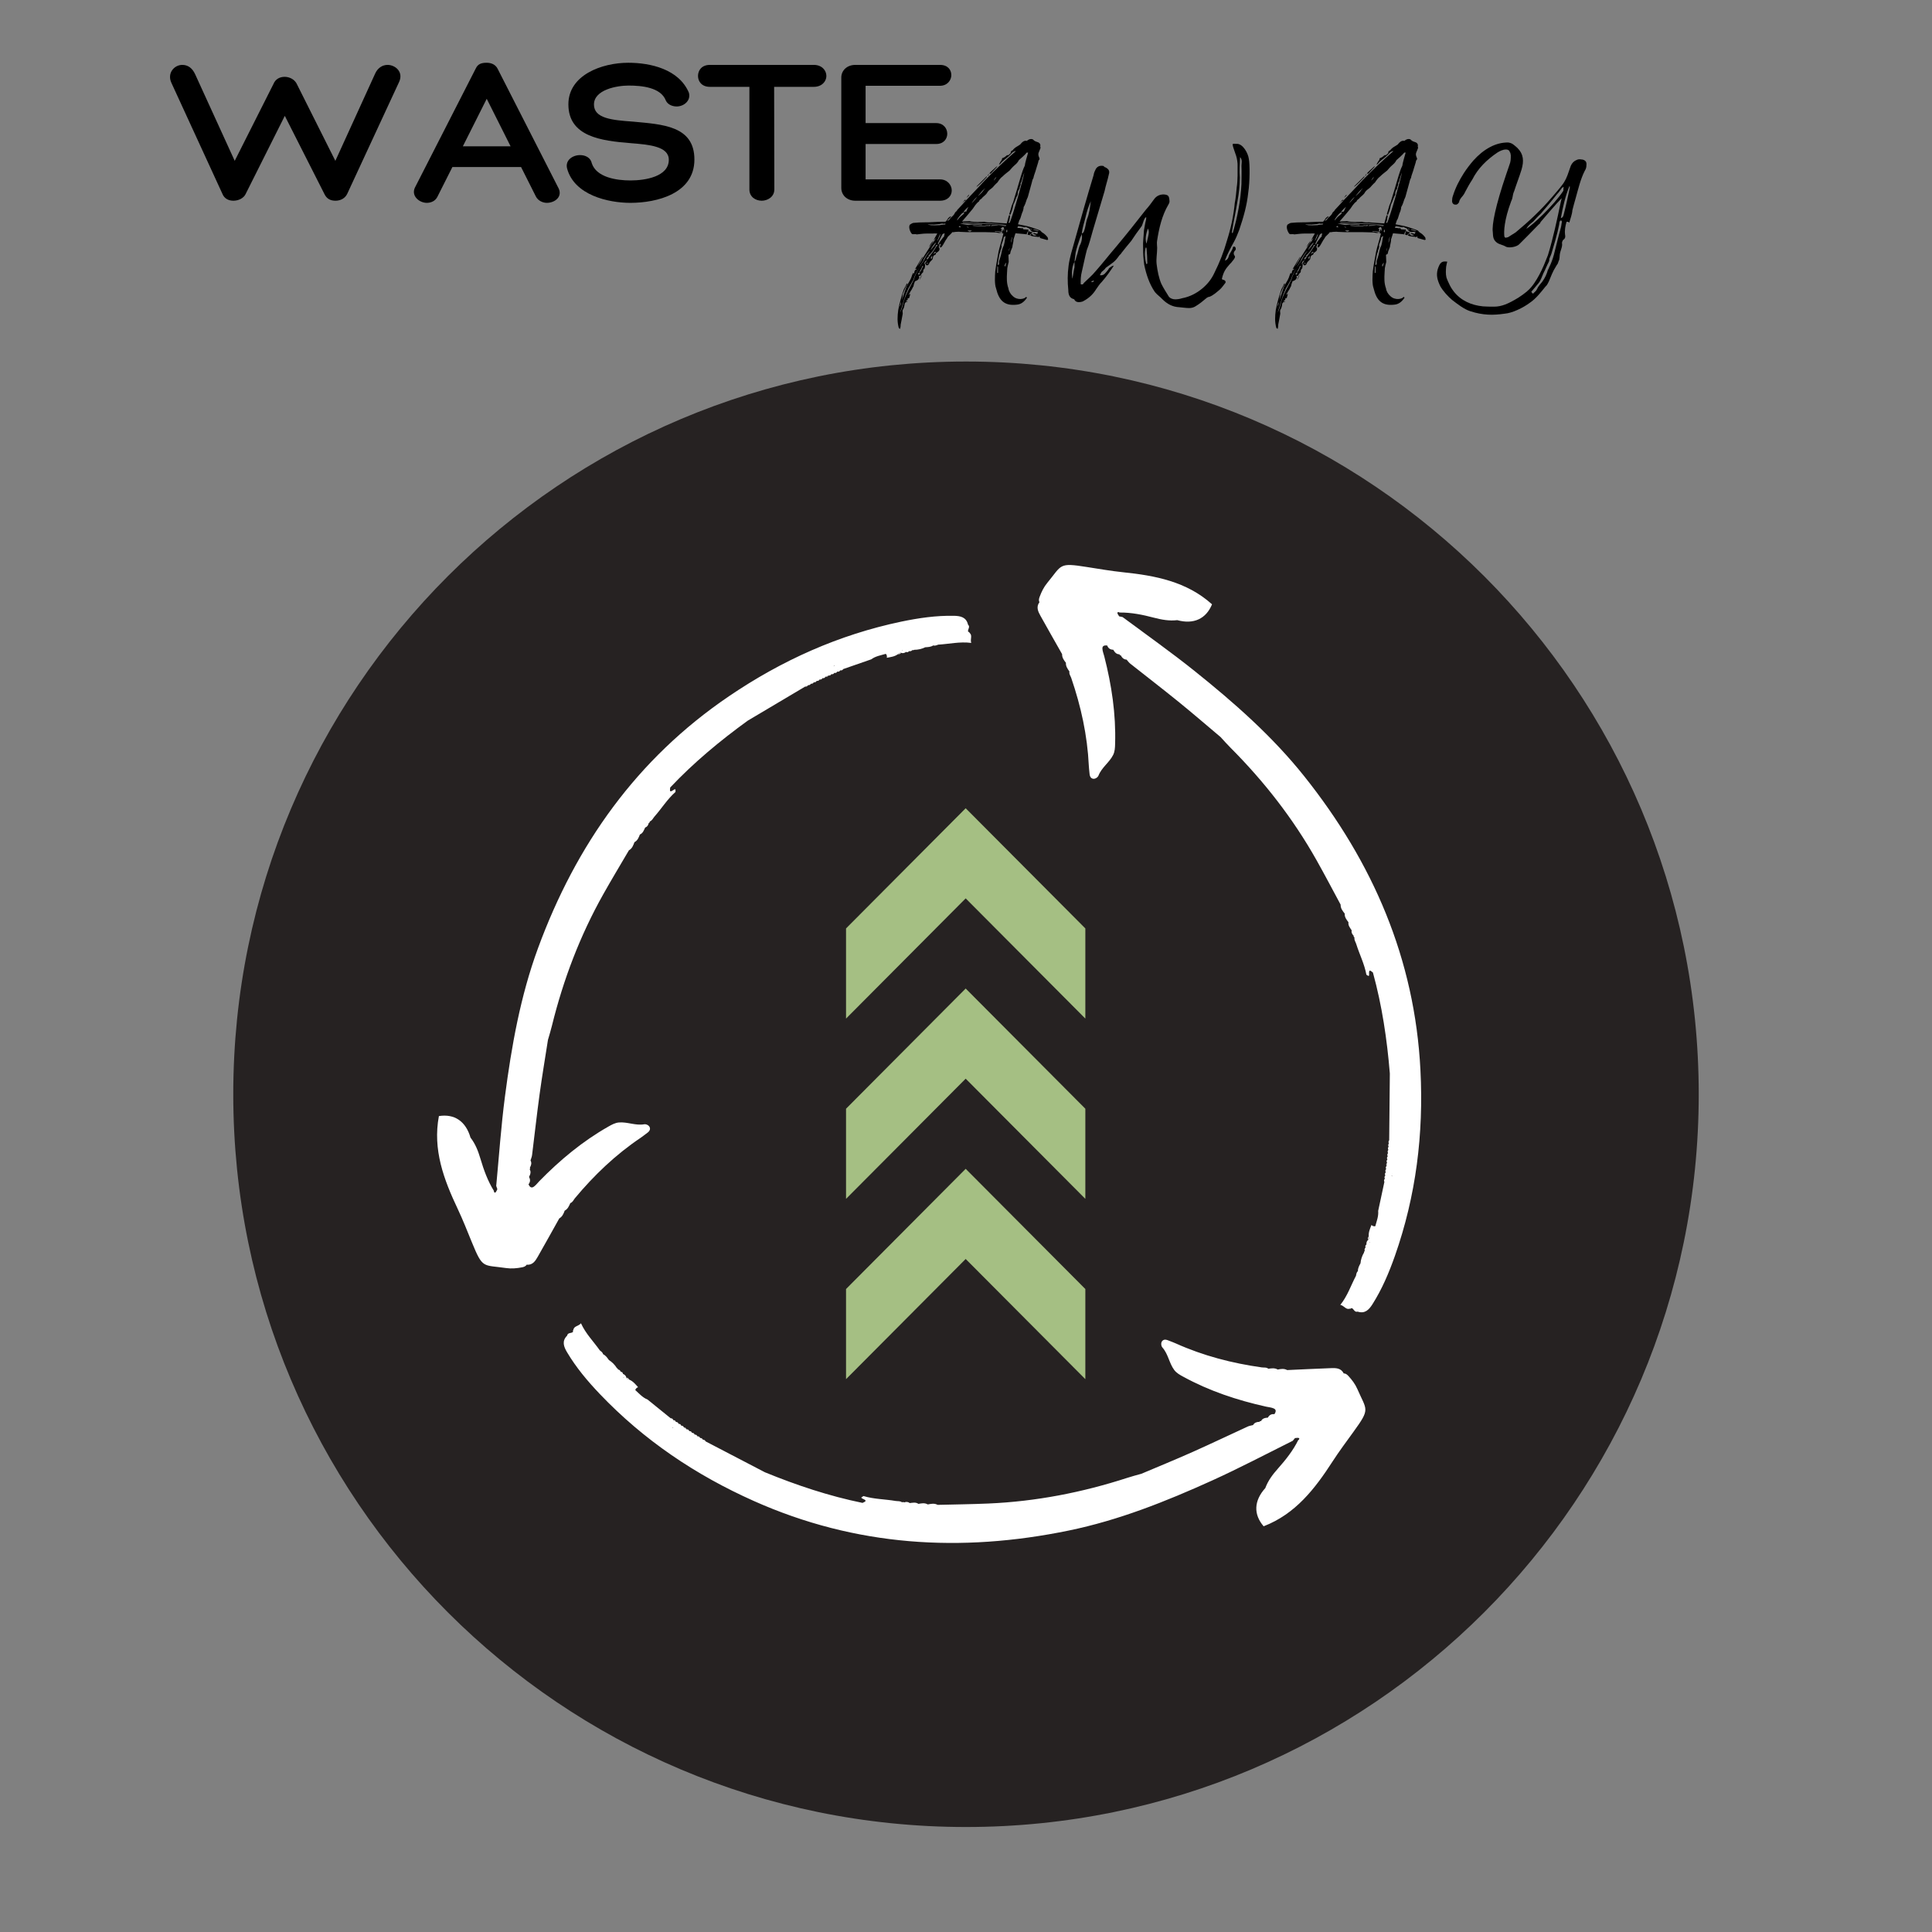 <svg xmlns="http://www.w3.org/2000/svg" width="375" viewBox="0 0 375 375" height="375" version="1.0"><rect x="0" y="0" width="375" height="375" fill="#808080" stroke="none"/><defs><clipPath id="a"><path d="M 109 256.84 L 266 256.84 L 266 300 L 109 300 Z M 109 256.84"/></clipPath><clipPath id="b"><path d="M 201 109 L 276 109 L 276 255 L 201 255 Z M 201 109"/></clipPath><clipPath id="c"><path d="M 261.965 256.836 L 190.582 116.387 L 230.281 96.211 L 301.664 236.656 Z M 261.965 256.836"/></clipPath><clipPath id="d"><path d="M 261.965 256.836 L 190.582 116.387 L 230.281 96.211 L 301.664 236.656 Z M 261.965 256.836"/></clipPath><clipPath id="e"><path d="M 261.965 256.836 L 190.582 116.387 L 230.281 96.211 L 301.664 236.656 Z M 261.965 256.836"/></clipPath><clipPath id="f"><path d="M 269 225 L 270 225 L 270 227 L 269 227 Z M 269 225"/></clipPath><clipPath id="g"><path d="M 261.965 256.836 L 190.582 116.387 L 230.281 96.211 L 301.664 236.656 Z M 261.965 256.836"/></clipPath><clipPath id="h"><path d="M 261.965 256.836 L 190.582 116.387 L 230.281 96.211 L 301.664 236.656 Z M 261.965 256.836"/></clipPath><clipPath id="i"><path d="M 261.965 256.836 L 190.582 116.387 L 230.281 96.211 L 301.664 236.656 Z M 261.965 256.836"/></clipPath><clipPath id="j"><path d="M 84 119 L 189 119 L 189 247 L 84 247 Z M 84 119"/></clipPath><clipPath id="k"><path d="M 190.621 121.402 L 107.59 255.293 L 69.742 231.82 L 152.773 97.93 Z M 190.621 121.402"/></clipPath><clipPath id="l"><path d="M 190.621 121.402 L 107.59 255.293 L 69.742 231.82 L 152.773 97.93 Z M 190.621 121.402"/></clipPath><clipPath id="m"><path d="M 190.621 121.402 L 107.59 255.293 L 69.742 231.82 L 152.773 97.93 Z M 190.621 121.402"/></clipPath><clipPath id="n"><path d="M 160 131 L 161 131 L 161 132 L 160 132 Z M 160 131"/></clipPath><clipPath id="o"><path d="M 190.621 121.402 L 107.59 255.293 L 69.742 231.82 L 152.773 97.93 Z M 190.621 121.402"/></clipPath><clipPath id="p"><path d="M 190.621 121.402 L 107.59 255.293 L 69.742 231.82 L 152.773 97.93 Z M 190.621 121.402"/></clipPath><clipPath id="q"><path d="M 190.621 121.402 L 107.59 255.293 L 69.742 231.82 L 152.773 97.93 Z M 190.621 121.402"/></clipPath><clipPath id="r"><path d="M 164.215 156.738 L 210.664 156.738 L 210.664 267.836 L 164.215 267.836 Z M 164.215 156.738"/></clipPath></defs><path fill="#262222" d="M 187.5 70.172 C 108.953 70.172 45.277 133.848 45.277 212.395 C 45.277 290.945 108.953 354.621 187.5 354.621 C 266.047 354.621 329.723 290.945 329.723 212.395 C 329.723 133.848 266.047 70.172 187.5 70.172"/><g clip-path="url(#a)"><path fill="#FFF" d="M 111.281 258.137 C 111.199 258.246 111.188 258.371 111.238 258.5 C 110.926 258.859 110.199 258.578 110.078 259.246 C 109.016 260.301 109.418 261.383 110.051 262.449 C 111.824 265.438 114.043 268.078 116.43 270.582 C 124.98 279.539 135.008 286.297 146.336 291.348 C 166.109 300.168 186.516 301.387 207.441 297.078 C 217.141 295.082 226.309 291.43 235.309 287.348 C 240.598 284.949 245.727 282.242 250.922 279.656 C 251.07 279.48 251.211 279.305 251.355 279.133 C 251.613 279.121 251.898 279.031 252.105 279.125 C 252.105 279.125 252.105 279.125 252.113 279.133 C 252.277 279.207 252.164 279.441 251.98 279.535 C 250.969 281.578 249.562 283.34 248.066 285.027 C 247.039 286.184 246.129 287.379 245.594 288.836 C 243.363 291.305 243.289 293.949 245.27 296.25 C 251.461 293.863 255.234 288.953 258.664 283.648 C 259.941 281.676 261.348 279.797 262.723 277.895 C 266.023 273.34 265.289 273.812 263.465 269.617 C 263.055 268.676 262.438 267.848 261.738 267.09 C 261.48 266.809 261.219 266.578 260.816 266.578 C 260.289 265.531 259.312 265.52 258.355 265.555 C 255.512 265.66 252.68 265.801 249.84 265.93 C 249.242 265.602 248.625 265.699 248.008 265.828 C 247.422 265.48 246.801 265.59 246.18 265.672 C 245.809 265.355 245.34 265.473 244.914 265.414 C 239.148 264.602 233.555 263.156 228.223 260.758 C 227.82 260.574 227.406 260.43 226.996 260.266 C 226.512 260.066 225.965 259.84 225.578 260.297 C 225.289 260.641 225.371 261.266 225.625 261.551 C 226.758 262.824 226.926 264.578 227.914 265.906 C 228.352 266.496 228.992 266.855 229.652 267.211 C 234.719 269.984 240.137 271.781 245.754 273.031 C 246.258 273.141 246.789 273.176 247.25 273.387 C 247.785 273.633 247.633 274.09 247.363 274.492 C 246.781 274.422 246.367 274.652 246.098 275.16 C 245.559 275.203 245.031 275.285 244.758 275.852 C 244.625 275.785 244.535 275.828 244.496 275.969 C 243.977 275.992 243.496 276.098 243.219 276.605 C 242.867 276.695 242.5 276.742 242.176 276.895 C 238.586 278.543 235.027 280.246 231.426 281.852 C 228.152 283.309 224.84 284.664 221.543 286.059 C 220.629 286.32 219.707 286.551 218.809 286.848 C 210.047 289.691 201.074 291.434 191.867 291.832 C 188.578 291.973 185.285 292.012 181.996 292.094 C 181.371 291.746 180.73 291.883 180.082 292.012 C 179.496 291.664 178.883 291.785 178.266 291.902 C 177.727 291.527 177.145 291.688 176.566 291.746 C 176.234 291.465 175.867 291.48 175.488 291.617 C 175.359 291.523 175.23 291.516 175.098 291.605 C 174.723 291.301 174.262 291.406 173.844 291.336 C 171.766 290.98 169.637 290.996 167.602 290.383 C 167.422 290.555 166.82 290.641 167.555 290.949 C 168.043 291.16 168.074 291.305 167.941 291.43 C 167.824 291.535 167.586 291.621 167.41 291.711 C 160.887 290.379 154.605 288.277 148.457 285.762 C 147.91 285.477 147.355 285.191 146.809 284.902 C 143.531 283.195 140.246 281.484 136.969 279.777 C 136.902 279.641 136.809 279.547 136.695 279.492 C 136.613 279.457 136.523 279.441 136.426 279.441 C 136.32 279.211 136.141 279.109 135.895 279.113 C 135.797 278.879 135.613 278.773 135.363 278.785 C 135.27 278.547 135.09 278.441 134.832 278.453 C 134.738 278.215 134.562 278.098 134.309 278.117 C 134.219 277.871 134.047 277.758 133.789 277.777 L 133.781 277.77 C 133.703 277.531 133.527 277.414 133.277 277.434 L 133.266 277.426 C 133.105 277.305 132.938 277.188 132.762 277.082 L 132.746 277.07 C 132.664 276.832 132.5 276.715 132.242 276.727 L 132.227 276.715 C 132.145 276.477 131.98 276.359 131.723 276.371 L 131.707 276.359 C 131.707 276.359 131.699 276.352 131.699 276.352 C 131.699 276.352 131.707 276.359 131.707 276.359 C 131.629 276.113 131.461 275.996 131.203 276.008 L 131.191 276.004 C 131.117 275.758 130.949 275.641 130.691 275.652 L 130.688 275.648 C 130.605 275.402 130.434 275.277 130.18 275.285 C 128.684 274.078 127.199 272.867 125.703 271.66 C 124.73 271.273 124.059 270.488 123.309 269.816 C 123.336 269.699 123.391 269.605 123.453 269.523 C 123.551 269.395 123.68 269.309 123.855 269.254 C 123.344 268.688 122.871 268.082 122.129 267.785 C 121.895 267.715 121.68 267.613 121.512 267.43 C 121.715 267.547 121.918 267.668 122.129 267.785 C 122 267.57 121.855 267.383 121.582 267.422 C 121.512 267.043 121.27 266.816 120.922 266.676 C 120.879 266.43 120.754 266.277 120.488 266.266 C 120.387 266.035 120.246 265.852 119.973 265.824 C 119.938 265.699 119.871 265.605 119.742 265.555 C 119.34 264.914 118.828 264.387 118.188 263.984 C 117.875 263.547 117.578 263.098 117.07 262.859 C 116.98 262.508 116.691 262.32 116.43 262.117 C 115.219 260.391 113.695 258.895 112.766 256.848 C 112.262 257.453 111.41 257.348 111.281 258.137 Z M 244.57 276.398 C 244.566 276.398 244.566 276.398 244.559 276.398 C 244.559 276.406 244.566 276.406 244.566 276.406 C 244.559 276.406 244.555 276.398 244.555 276.398 C 244.555 276.398 244.559 276.398 244.559 276.398 C 244.559 276.395 244.559 276.387 244.555 276.383 C 244.566 276.387 244.566 276.395 244.57 276.398 Z M 130.598 277.07 C 130.633 277.105 130.668 277.141 130.703 277.176 C 130.691 277.172 130.68 277.164 130.668 277.16 C 130.633 277.137 130.598 277.113 130.562 277.082 C 130.57 277.082 130.582 277.078 130.598 277.07 Z M 136.934 279.777 C 136.934 279.785 136.926 279.785 136.926 279.789 C 136.914 279.801 136.91 279.82 136.898 279.832 L 136.855 279.871 L 136.926 279.785 C 136.926 279.777 136.922 279.777 136.922 279.773 C 136.922 279.777 136.926 279.777 136.934 279.777 Z M 130.383 277.152 C 130.441 277.129 130.5 277.105 130.551 277.09 C 130.586 277.113 130.621 277.137 130.656 277.16 C 130.574 277.117 130.48 277.113 130.383 277.152 Z M 130.883 277.328 C 130.926 277.355 130.965 277.387 131 277.414 C 131 277.422 131.008 277.422 131.008 277.426 C 130.965 277.391 130.926 277.355 130.883 277.328 Z M 112.395 261.973 C 112.387 261.973 112.383 261.965 112.375 261.965 C 112.375 261.965 112.371 261.961 112.371 261.961 C 112.371 261.953 112.363 261.949 112.363 261.941 C 112.375 261.949 112.383 261.961 112.395 261.973 Z M 112.938 262.734 C 112.938 262.746 112.938 262.758 112.949 262.766 C 112.949 262.754 112.938 262.742 112.938 262.734 Z M 121.133 267.387 C 121.09 267.406 121.051 267.43 121.008 267.465 C 121.004 267.434 120.996 267.406 120.992 267.375 C 121.039 267.383 121.086 267.383 121.133 267.387 Z M 120.086 266.098 C 120.023 266.051 119.977 265.98 119.949 265.895 C 119.949 265.895 119.949 265.895 119.953 265.895 C 119.988 265.977 120.027 266.047 120.086 266.098 Z M 120.086 266.098"/></g><path fill="#FFF" d="M 132.727 277.07 C 132.895 277.188 133.066 277.297 133.23 277.414 C 133.148 277.172 132.977 277.059 132.727 277.07 Z M 132.727 277.07"/><g clip-path="url(#b)"><g clip-path="url(#c)"><g clip-path="url(#d)"><g clip-path="url(#e)"><path fill="#FFF" d="M 261.984 254.016 C 262.121 254.039 262.234 253.992 262.324 253.887 C 262.793 254.004 262.867 254.777 263.52 254.586 C 264.941 255.051 265.719 254.203 266.387 253.16 C 268.25 250.223 269.594 247.047 270.746 243.785 C 274.855 232.105 276.34 220.102 275.707 207.719 C 274.613 186.094 266.453 167.348 253.133 150.648 C 246.957 142.906 239.547 136.387 231.832 130.211 C 227.297 126.582 222.559 123.238 217.898 119.777 C 217.676 119.727 217.457 119.684 217.234 119.633 C 217.109 119.406 216.898 119.191 216.887 118.965 C 216.887 118.965 216.887 118.965 216.891 118.957 C 216.883 118.777 217.145 118.77 217.312 118.891 C 219.59 118.867 221.797 119.32 223.98 119.895 C 225.477 120.285 226.953 120.555 228.5 120.371 C 231.711 121.238 234.102 120.109 235.254 117.297 C 230.32 112.863 224.234 111.723 217.949 111.07 C 215.613 110.824 213.301 110.422 210.98 110.059 C 205.426 109.176 206.18 109.617 203.266 113.148 C 202.613 113.938 202.156 114.863 201.797 115.832 C 201.664 116.188 201.574 116.527 201.754 116.887 C 201.062 117.828 201.496 118.707 201.961 119.543 C 203.34 122.027 204.75 124.492 206.152 126.965 C 206.129 127.645 206.5 128.148 206.895 128.645 C 206.844 129.32 207.227 129.828 207.578 130.344 C 207.469 130.816 207.785 131.18 207.926 131.586 C 209.816 137.098 211.059 142.738 211.336 148.578 C 211.355 149.02 211.414 149.453 211.453 149.895 C 211.496 150.414 211.543 151.008 212.121 151.145 C 212.562 151.246 213.082 150.891 213.219 150.531 C 213.84 148.949 215.332 148 216.066 146.523 C 216.391 145.863 216.426 145.129 216.441 144.379 C 216.617 138.605 215.766 132.961 214.336 127.387 C 214.207 126.891 213.996 126.398 213.977 125.895 C 213.949 125.305 214.426 125.234 214.906 125.289 C 215.105 125.844 215.504 126.105 216.078 126.113 C 216.359 126.578 216.672 127.012 217.301 127 C 217.305 127.148 217.379 127.207 217.523 127.18 C 217.777 127.633 218.09 128.012 218.668 128.031 C 218.91 128.301 219.117 128.605 219.402 128.828 C 222.492 131.281 225.625 133.68 228.691 136.168 C 231.473 138.422 234.18 140.762 236.918 143.066 C 237.566 143.766 238.188 144.484 238.859 145.148 C 245.363 151.672 250.984 158.879 255.512 166.91 C 257.125 169.777 258.652 172.691 260.215 175.59 C 260.188 176.305 260.602 176.812 261.012 177.332 C 260.965 178.016 261.352 178.504 261.734 179.004 C 261.645 179.652 262.051 180.098 262.363 180.586 C 262.266 181.012 262.449 181.332 262.738 181.609 C 262.715 181.766 262.766 181.883 262.906 181.961 C 262.805 182.434 263.105 182.797 263.234 183.199 C 263.859 185.215 264.84 187.102 265.215 189.195 C 265.445 189.281 265.797 189.777 265.738 188.98 C 265.707 188.449 265.82 188.355 265.992 188.422 C 266.141 188.477 266.324 188.652 266.484 188.766 C 268.25 195.184 269.223 201.734 269.766 208.355 C 269.762 208.973 269.758 209.598 269.75 210.215 C 269.711 213.914 269.672 217.617 269.641 221.309 C 269.543 221.43 269.504 221.555 269.508 221.684 C 269.516 221.773 269.539 221.859 269.582 221.945 C 269.43 222.145 269.418 222.352 269.531 222.57 C 269.371 222.762 269.359 222.973 269.48 223.191 C 269.312 223.383 269.301 223.59 269.426 223.812 C 269.254 224.004 269.23 224.215 269.363 224.434 C 269.184 224.625 269.164 224.832 269.297 225.051 L 269.293 225.059 C 269.117 225.238 269.09 225.449 269.223 225.664 L 269.223 225.68 C 269.184 225.875 269.156 226.078 269.141 226.281 L 269.137 226.301 C 268.961 226.484 268.934 226.68 269.059 226.906 L 269.055 226.926 C 268.879 227.105 268.852 227.305 268.977 227.527 L 268.973 227.551 C 268.973 227.551 268.973 227.559 268.973 227.559 C 268.973 227.559 268.973 227.551 268.973 227.551 C 268.789 227.73 268.762 227.934 268.891 228.156 L 268.891 228.168 C 268.707 228.348 268.68 228.551 268.805 228.773 L 268.801 228.781 C 268.621 228.965 268.586 229.172 268.711 229.398 C 268.309 231.277 267.906 233.152 267.504 235.031 C 267.602 236.074 267.203 237.027 266.945 238.004 C 266.828 238.027 266.723 238.023 266.621 238.004 C 266.461 237.973 266.324 237.898 266.199 237.766 C 265.926 238.48 265.602 239.176 265.672 239.973 C 265.715 240.211 265.723 240.449 265.633 240.684 C 265.645 240.449 265.66 240.215 265.672 239.973 C 265.535 240.184 265.434 240.398 265.598 240.625 C 265.289 240.859 265.195 241.176 265.23 241.551 C 265.027 241.699 264.953 241.883 265.059 242.121 C 264.898 242.32 264.801 242.527 264.898 242.785 C 264.805 242.871 264.754 242.973 264.762 243.109 C 264.375 243.758 264.137 244.457 264.07 245.211 C 263.82 245.684 263.555 246.152 263.57 246.715 C 263.301 246.953 263.262 247.293 263.199 247.621 C 262.211 249.484 261.566 251.52 260.16 253.273 C 260.934 253.453 261.223 254.258 261.984 254.016 Z M 217.871 126.918 C 217.875 126.922 217.875 126.922 217.879 126.926 C 217.883 126.926 217.879 126.918 217.879 126.918 C 217.883 126.926 217.883 126.934 217.883 126.934 C 217.883 126.934 217.879 126.926 217.879 126.926 C 217.871 126.93 217.867 126.934 217.867 126.941 C 217.863 126.926 217.871 126.926 217.871 126.918 Z M 270.109 228.215 C 270.125 228.168 270.141 228.121 270.156 228.074 C 270.156 228.086 270.156 228.102 270.156 228.113 C 270.152 228.156 270.148 228.195 270.137 228.242 C 270.137 228.234 270.125 228.227 270.109 228.215 Z M 269.656 221.34 C 269.66 221.34 269.664 221.344 269.668 221.34 C 269.684 221.348 269.703 221.344 269.719 221.348 L 269.773 221.367 L 269.664 221.344 C 269.656 221.348 269.66 221.352 269.656 221.355 C 269.66 221.352 269.656 221.348 269.656 221.34 Z M 270.281 228.371 C 270.234 228.328 270.188 228.289 270.148 228.25 C 270.152 228.207 270.156 228.164 270.164 228.125 C 270.164 228.215 270.199 228.301 270.281 228.371 Z M 270.211 227.844 C 270.219 227.793 270.227 227.746 270.234 227.699 C 270.242 227.699 270.238 227.691 270.242 227.691 C 270.23 227.742 270.219 227.793 270.211 227.844 Z M 264.898 251.285 C 264.902 251.289 264.898 251.297 264.902 251.305 C 264.902 251.305 264.898 251.312 264.898 251.312 C 264.895 251.312 264.891 251.32 264.887 251.324 C 264.887 251.312 264.895 251.301 264.898 251.285 Z M 265.336 250.457 C 265.344 250.449 265.355 250.445 265.355 250.43 C 265.344 250.438 265.34 250.453 265.336 250.457 Z M 265.77 241.043 C 265.801 241.07 265.84 241.098 265.891 241.117 C 265.867 241.137 265.844 241.152 265.82 241.172 C 265.805 241.129 265.785 241.086 265.77 241.043 Z M 265.09 242.559 C 265.078 242.637 265.039 242.707 264.973 242.773 C 264.973 242.773 264.973 242.773 264.969 242.77 C 265.027 242.699 265.07 242.633 265.09 242.559 Z M 265.09 242.559"/></g></g></g></g><g clip-path="url(#f)"><g clip-path="url(#g)"><g clip-path="url(#h)"><g clip-path="url(#i)"><path fill="#FFF" d="M 269.148 226.316 C 269.176 226.113 269.195 225.914 269.227 225.715 C 269.043 225.898 269.023 226.098 269.148 226.316 Z M 269.148 226.316"/></g></g></g></g><g clip-path="url(#j)"><g clip-path="url(#k)"><g clip-path="url(#l)"><g clip-path="url(#m)"><path fill="#FFF" d="M 188.203 122.848 C 188.148 122.719 188.051 122.645 187.914 122.621 C 187.773 122.164 188.395 121.695 187.891 121.242 C 187.555 119.781 186.426 119.555 185.184 119.527 C 181.711 119.457 178.297 119.957 174.91 120.664 C 162.789 123.211 151.762 128.168 141.5 135.133 C 123.586 147.289 111.793 163.992 104.426 184.043 C 101.012 193.34 99.285 203.055 98.008 212.855 C 97.258 218.617 96.859 224.398 96.316 230.18 C 96.387 230.395 96.465 230.605 96.535 230.824 C 96.41 231.047 96.332 231.336 96.145 231.465 C 96.145 231.465 96.145 231.465 96.137 231.469 C 95.984 231.566 95.844 231.348 95.863 231.141 C 94.66 229.207 93.902 227.082 93.258 224.922 C 92.816 223.438 92.281 222.035 91.324 220.809 C 90.398 217.613 88.191 216.156 85.191 216.629 C 83.961 223.148 86.141 228.941 88.844 234.652 C 89.848 236.777 90.703 238.965 91.594 241.137 C 93.723 246.34 93.711 245.469 98.238 246.129 C 99.254 246.277 100.281 246.188 101.297 245.992 C 101.668 245.922 102.008 245.82 102.219 245.48 C 103.383 245.586 103.91 244.758 104.383 243.926 C 105.793 241.457 107.168 238.973 108.555 236.492 C 109.145 236.16 109.387 235.582 109.605 234.988 C 110.211 234.676 110.445 234.09 110.699 233.52 C 111.164 233.367 111.312 232.91 111.586 232.578 C 115.316 228.105 119.492 224.113 124.344 220.848 C 124.707 220.602 125.051 220.324 125.402 220.066 C 125.828 219.758 126.309 219.414 126.125 218.844 C 125.988 218.414 125.414 218.156 125.035 218.223 C 123.359 218.516 121.773 217.73 120.129 217.871 C 119.398 217.934 118.754 218.289 118.102 218.66 C 113.074 221.508 108.691 225.164 104.668 229.277 C 104.312 229.648 104 230.078 103.582 230.359 C 103.09 230.688 102.781 230.32 102.582 229.879 C 102.949 229.418 102.969 228.945 102.68 228.449 C 102.93 227.965 103.137 227.477 102.801 226.945 C 102.926 226.867 102.938 226.77 102.84 226.66 C 103.094 226.207 103.254 225.746 102.973 225.238 C 103.078 224.895 103.23 224.555 103.273 224.199 C 103.766 220.281 104.191 216.359 104.727 212.453 C 105.211 208.902 105.809 205.371 106.359 201.836 C 106.617 200.918 106.91 200.016 107.129 199.098 C 109.332 190.152 112.578 181.609 117.094 173.574 C 118.707 170.703 120.406 167.887 122.07 165.047 C 122.699 164.703 122.918 164.082 123.148 163.465 C 123.758 163.148 123.977 162.562 124.203 161.977 C 124.805 161.719 124.977 161.137 125.23 160.617 C 125.645 160.48 125.824 160.16 125.91 159.77 C 126.055 159.707 126.129 159.602 126.125 159.441 C 126.578 159.285 126.734 158.836 127.016 158.516 C 128.41 156.941 129.52 155.121 131.113 153.715 C 131.062 153.473 131.305 152.914 130.656 153.375 C 130.219 153.684 130.078 153.629 130.047 153.453 C 130.02 153.297 130.07 153.047 130.086 152.852 C 134.656 148.012 139.754 143.781 145.129 139.883 C 145.66 139.566 146.195 139.246 146.73 138.934 C 149.91 137.047 153.094 135.156 156.27 133.27 C 156.422 133.289 156.551 133.258 156.656 133.188 C 156.73 133.137 156.793 133.07 156.844 132.988 C 157.094 133.02 157.277 132.922 157.402 132.707 C 157.652 132.746 157.836 132.648 157.957 132.43 C 158.211 132.477 158.395 132.379 158.52 132.156 C 158.773 132.199 158.965 132.113 159.086 131.887 C 159.34 131.941 159.527 131.852 159.648 131.625 L 159.656 131.621 C 159.902 131.68 160.094 131.59 160.211 131.371 L 160.223 131.363 C 160.41 131.293 160.598 131.211 160.777 131.117 L 160.797 131.109 C 161.043 131.164 161.23 131.09 161.355 130.863 L 161.375 130.855 C 161.621 130.91 161.805 130.836 161.93 130.609 L 161.949 130.602 C 161.949 130.602 161.957 130.602 161.957 130.602 C 161.957 130.602 161.949 130.602 161.949 130.602 C 162.199 130.668 162.387 130.586 162.512 130.359 L 162.523 130.352 C 162.77 130.418 162.961 130.336 163.086 130.113 L 163.094 130.109 C 163.344 130.168 163.539 130.09 163.668 129.867 C 165.48 129.238 167.293 128.609 169.105 127.977 C 169.945 127.352 170.969 127.199 171.938 126.91 C 172.02 127 172.074 127.094 172.109 127.191 C 172.164 127.34 172.172 127.496 172.125 127.672 C 172.875 127.535 173.641 127.453 174.285 126.98 C 174.469 126.82 174.664 126.688 174.914 126.645 C 174.707 126.754 174.496 126.863 174.285 126.98 C 174.535 126.984 174.77 126.961 174.879 126.707 C 175.238 126.848 175.559 126.762 175.863 126.539 C 176.094 126.633 176.289 126.605 176.438 126.387 C 176.691 126.422 176.918 126.398 177.09 126.18 C 177.211 126.215 177.324 126.211 177.438 126.129 C 178.195 126.125 178.91 125.965 179.59 125.633 C 180.125 125.602 180.664 125.586 181.137 125.281 C 181.484 125.387 181.793 125.242 182.105 125.125 C 184.211 125.004 186.285 124.5 188.516 124.789 C 188.266 124.039 188.805 123.371 188.203 122.848 Z M 102.43 226.496 C 102.434 226.492 102.434 226.492 102.438 226.488 C 102.434 226.484 102.43 226.488 102.43 226.488 C 102.434 226.484 102.441 226.484 102.441 226.484 C 102.441 226.484 102.438 226.488 102.438 226.488 C 102.441 226.492 102.449 226.492 102.457 226.492 C 102.445 226.5 102.441 226.496 102.43 226.496 Z M 161.93 129.285 C 161.879 129.297 161.832 129.309 161.785 129.32 C 161.797 129.312 161.805 129.305 161.816 129.297 C 161.855 129.281 161.895 129.262 161.938 129.25 C 161.934 129.254 161.934 129.266 161.93 129.285 Z M 156.289 133.242 C 156.285 133.238 156.285 133.234 156.281 133.23 C 156.277 133.215 156.266 133.199 156.262 133.184 L 156.25 133.125 L 156.285 133.234 C 156.293 133.234 156.293 133.23 156.301 133.234 C 156.293 133.23 156.293 133.234 156.289 133.242 Z M 161.973 129.059 C 161.961 129.121 161.953 129.184 161.938 129.234 C 161.898 129.254 161.863 129.27 161.824 129.289 C 161.902 129.238 161.957 129.164 161.973 129.059 Z M 161.559 129.391 C 161.512 129.41 161.469 129.43 161.426 129.445 C 161.418 129.441 161.418 129.445 161.41 129.445 C 161.461 129.43 161.512 129.41 161.559 129.391 Z M 184.355 121.773 C 184.359 121.766 184.367 121.766 184.371 121.762 C 184.371 121.762 184.379 121.758 184.379 121.758 C 184.383 121.762 184.391 121.758 184.395 121.762 C 184.383 121.77 184.371 121.77 184.355 121.773 Z M 183.418 121.828 C 183.41 121.824 183.398 121.816 183.391 121.824 C 183.398 121.832 183.414 121.828 183.418 121.828 Z M 175.148 126.344 C 175.152 126.301 175.156 126.25 175.148 126.199 C 175.176 126.211 175.203 126.219 175.23 126.23 C 175.203 126.266 175.176 126.305 175.148 126.344 Z M 176.793 126.137 C 176.867 126.105 176.953 126.102 177.043 126.125 C 177.043 126.125 177.043 126.125 177.039 126.129 C 176.949 126.117 176.871 126.113 176.793 126.137 Z M 176.793 126.137"/></g></g></g></g><g clip-path="url(#n)"><g clip-path="url(#o)"><g clip-path="url(#p)"><g clip-path="url(#q)"><path fill="#FFF" d="M 160.809 131.094 C 160.617 131.176 160.434 131.262 160.25 131.34 C 160.5 131.398 160.684 131.312 160.809 131.094 Z M 160.809 131.094"/></g></g></g></g><g clip-path="url(#r)"><path fill="#A5BF83" d="M 164.215 180.207 L 164.215 197.707 L 187.438 174.375 L 210.664 197.707 L 210.664 180.207 L 187.438 156.879 Z M 164.215 215.203 L 164.215 232.699 L 187.438 209.371 L 210.664 232.699 L 210.664 215.203 L 187.438 191.871 Z M 164.215 250.199 L 164.215 267.695 L 187.438 244.367 L 210.664 267.695 L 210.664 250.199 L 187.438 226.867 L 164.215 250.199"/></g><g><g><g><path d="M 13.039 -7.738 L 5.379 -24.504 C 4.801 -25.785 3.934 -26.363 2.855 -26.363 C 1.324 -26.363 -0.125 -24.793 0.746 -22.887 L 10.637 -1.367 C 11.008 -0.414 11.836 0 12.789 0 C 13.781 0 14.777 -0.496 15.148 -1.281 L 22.762 -16.473 L 30.461 -1.281 C 30.918 -0.332 31.664 0 32.613 0 C 33.566 0 34.477 -0.457 34.891 -1.367 L 44.949 -23.055 C 45.859 -25.039 44.16 -26.363 42.715 -26.363 C 41.637 -26.363 40.77 -25.703 40.312 -24.707 L 32.574 -7.738 L 25.039 -22.762 C 24.586 -23.59 23.633 -24.047 22.723 -24.047 C 21.77 -24.047 20.941 -23.59 20.57 -22.68 Z M 13.039 -7.738" transform="translate(32.519 38.959)"/></g></g></g><g><g><g><path d="M 13.535 -26.777 C 12.457 -26.777 11.797 -26.531 11.383 -25.621 L -0.414 -2.523 C -1.16 -0.91 0.457 0.414 1.902 0.414 C 2.691 0.414 3.559 0.082 3.973 -0.785 L 6.871 -6.539 L 20.199 -6.539 L 23.094 -0.785 C 23.508 0 24.418 0.414 25.207 0.414 C 26.777 0.414 28.434 -0.828 27.359 -2.648 L 15.645 -25.621 C 15.23 -26.445 14.402 -26.777 13.535 -26.777 Z M 13.535 -19.785 L 18.168 -10.555 L 8.898 -10.555 Z M 13.535 -19.785" transform="translate(80.939 38.959)"/></g></g></g><g><g><g><path d="M 0.289 -6.25 C 1.695 -1.074 8.277 0.414 12.582 0.414 C 17.754 0.414 25 -1.406 25 -7.988 C 25 -14.57 18.789 -14.816 13.039 -15.355 C 8.98 -15.645 5.504 -15.977 5.504 -18.668 C 5.504 -21.562 9.977 -22.352 12.211 -22.352 C 14.734 -22.352 18.461 -22.02 19.453 -19.453 C 19.785 -18.707 20.652 -18.293 21.562 -18.293 C 22.969 -18.293 24.379 -19.453 23.922 -20.984 C 21.977 -25.535 16.473 -26.777 12.168 -26.777 C 6.996 -26.777 0.539 -24.379 0.539 -18.707 C 0.539 -12.418 6.953 -11.629 12.582 -11.176 C 16.266 -10.887 20.031 -10.555 20.031 -7.945 C 20.031 -4.676 15.48 -3.934 12.582 -3.934 C 9.809 -3.934 6 -4.551 5.09 -7.242 C 4.883 -8.32 3.891 -8.855 2.812 -8.855 C 1.367 -8.855 -0.125 -7.863 0.289 -6.25 Z M 0.289 -6.25" transform="translate(109.784 38.959)"/></g></g></g><g><g><g><path d="M 21.438 -26.363 L 1.281 -26.363 C -0.332 -26.363 -1.035 -25.289 -1.035 -24.211 C -1.035 -23.176 -0.332 -22.102 1.281 -22.102 L 8.941 -22.102 L 8.941 -2.195 C 8.941 -0.703 10.18 0 11.34 0 C 12.418 0 13.781 -0.703 13.781 -2.195 L 13.742 -22.102 L 21.438 -22.102 C 23.012 -22.102 23.883 -23.176 23.883 -24.211 C 23.883 -25.289 23.012 -26.363 21.438 -26.363 Z M 21.438 -26.363" transform="translate(136.518 38.959)"/></g></g></g><g><g><g><path d="M 21.562 -4.141 L 7.117 -4.141 L 7.117 -11.008 L 20.82 -11.008 C 22.266 -11.008 22.969 -12.004 22.969 -12.996 C 22.969 -14.031 22.227 -15.066 20.82 -15.066 L 7.117 -15.066 L 7.117 -22.309 L 21.562 -22.309 C 22.969 -22.309 23.758 -23.383 23.758 -24.379 C 23.758 -25.414 23.055 -26.363 21.562 -26.363 L 5.133 -26.363 C 3.477 -26.363 2.402 -25.246 2.402 -23.922 L 2.402 -2.484 C 2.402 -1.117 3.477 0 5.133 0 L 21.562 0 C 23.094 0 23.84 -0.992 23.84 -1.988 C 23.84 -3.02 23.012 -4.141 21.562 -4.141 Z M 21.562 -4.141" transform="translate(160.894 38.959)"/></g></g></g><g><g><g><path d="M 31.922 -5.84 C 31.758 -6.219 31.977 -6.059 31.812 -6.219 C 31.484 -6.656 31.156 -6.93 30.777 -7.148 C 30.285 -7.531 30.723 -7.422 29.957 -7.695 C 29.191 -7.965 28.594 -8.184 27.719 -8.402 L 26.082 -8.73 L 26.355 -9.551 C 26.465 -9.66 26.52 -9.82 26.574 -9.984 C 26.738 -10.422 26.793 -10.805 27.012 -11.242 C 27.066 -11.461 27.176 -11.73 27.176 -12.059 C 27.445 -12.496 27.609 -12.988 27.773 -13.531 L 27.992 -14.023 L 28.758 -16.805 C 28.812 -17.133 28.922 -17.461 29.086 -17.734 C 29.141 -18.117 29.301 -18.5 29.465 -18.988 C 29.629 -19.59 29.793 -20.027 30.012 -20.789 C 30.012 -20.898 30.066 -21.117 30.121 -21.172 C 30.449 -21.445 30.121 -21.719 30.066 -22.047 C 29.957 -22.426 30.121 -22.699 30.23 -22.973 L 30.449 -23.52 C 30.449 -23.629 30.449 -23.738 30.395 -23.848 C 30.504 -24.227 30.285 -24.5 30.066 -24.609 C 29.629 -24.773 29.301 -24.828 29.031 -25.156 C 28.922 -25.211 28.867 -25.266 28.812 -25.266 C 28.43 -25.32 28.211 -25.211 27.883 -24.992 C 27.883 -24.938 27.773 -24.883 27.664 -24.938 C 27.23 -24.992 26.848 -24.664 26.52 -24.227 C 26.082 -23.898 25.648 -23.738 25.32 -23.41 C 25.211 -23.301 25.102 -23.191 25.047 -23.082 C 24.883 -23.082 24.609 -22.863 24.664 -22.535 L 24.336 -22.262 C 24.281 -22.152 24.172 -22.102 24.117 -22.152 C 23.953 -22.207 23.738 -21.938 23.574 -21.828 C 23.465 -21.773 23.355 -21.664 23.191 -21.609 C 23.082 -21.609 22.973 -21.609 22.973 -21.336 L 22.863 -21.117 C 22.699 -20.953 22.59 -20.68 22.426 -20.406 L 22.426 -20.301 L 22.645 -20.461 C 23.191 -21.172 23.793 -21.445 24.336 -21.992 L 25.102 -22.754 L 25.594 -22.973 L 25.594 -22.863 C 23.629 -21.172 21.664 -19.316 19.699 -17.297 C 18.5 -15.988 17.297 -14.734 16.043 -13.422 C 15.496 -12.77 14.898 -12.168 14.297 -11.512 C 14.188 -11.188 13.859 -11.133 13.805 -10.859 C 13.641 -10.531 13.367 -10.312 13.152 -10.094 C 12.879 -9.93 12.77 -9.387 12.332 -9.441 L 13.098 -10.203 L 12.988 -10.258 C 12.824 -10.203 12.77 -10.094 12.66 -10.039 C 12.387 -9.82 12.168 -9.168 11.895 -9.223 C 11.133 -9.223 10.641 -9.223 9.875 -9.168 C 8.566 -9.059 7.258 -9.168 5.84 -9.004 C 5.676 -9.004 5.348 -8.84 5.129 -8.676 C 4.691 -8.184 5.293 -6.93 5.566 -6.82 C 5.895 -6.766 6.168 -6.875 6.438 -6.766 C 7.094 -6.82 7.641 -6.93 8.348 -6.93 L 9.605 -6.93 C 9.766 -6.984 10.203 -6.93 10.422 -6.93 C 10.258 -6.656 9.766 -5.84 9.715 -5.566 C 9.875 -5.73 9.93 -5.895 10.148 -6.059 L 9.875 -5.566 C 9.66 -5.238 9.441 -5.074 9.277 -4.801 L 7.859 -2.566 C 7.641 -2.238 7.422 -1.91 7.312 -1.637 L 6.656 -0.656 L 6.656 -0.711 L 7.586 -2.348 C 7.531 -2.348 7.531 -2.402 7.531 -2.402 C 7.039 -1.637 6.656 -0.926 6.113 -0.055 L 6.328 -0.109 C 6.383 -0.055 6.383 0 6.438 0 C 6.113 0.055 6.059 0.219 5.949 0.547 C 6.004 0.547 5.949 0.602 5.949 0.656 C 5.949 0.711 5.949 0.82 5.895 0.875 L 5.895 0.766 L 5.676 0.766 L 5.512 1.199 C 5.348 1.801 5.02 2.348 4.691 2.891 C 4.691 3 4.527 3.055 4.527 3.164 C 4.367 3.492 4.258 3.984 4.094 4.367 L 3.547 6.004 C 3.602 5.676 3.711 5.293 3.711 4.855 C 3.984 4.203 4.258 3.438 4.637 2.836 C 4.527 2.781 4.473 2.781 4.473 2.781 C 4.367 3.109 4.148 3.492 3.93 3.875 C 3.492 5.184 3.109 6.438 2.836 7.914 C 2.672 9.168 2.621 10.203 2.945 11.406 C 3 11.461 3.109 11.512 3.219 11.566 C 3.219 11.461 3.273 11.352 3.273 11.188 C 3.328 11.078 3.273 10.859 3.328 10.641 L 3.492 9.82 L 3.711 8.621 C 3.711 8.293 3.602 8.02 3.766 7.805 C 3.984 7.477 4.039 7.094 4.094 6.656 C 4.203 6.492 4.367 6.273 4.527 6.328 C 4.582 6.328 4.637 6.273 4.637 6.273 L 4.637 6.219 L 4.312 6.219 L 4.527 6.004 C 4.582 5.949 4.746 5.949 4.691 5.895 C 4.637 5.84 4.637 5.73 4.637 5.676 C 4.691 5.676 4.746 5.676 4.965 5.566 L 5.184 4.801 L 4.801 4.91 L 5.02 4.691 C 5.129 4.422 5.238 4.258 5.457 3.93 C 5.566 3.766 5.676 3.438 5.785 3.328 C 5.84 3.055 5.895 2.781 6.059 2.457 L 6.059 2.348 C 6.438 2.184 6.766 2.129 6.93 1.582 L 6.82 1.254 C 7.039 1.363 7.148 1.309 7.258 1.09 C 7.367 0.926 7.422 0.766 7.641 0.602 C 7.695 0.547 7.695 0.383 7.695 0.219 L 7.859 -0.109 C 7.859 -0.109 7.965 -0.109 7.965 -0.164 C 8.074 -0.711 8.074 -0.711 8.02 -1.035 L 8.184 -1.035 C 8.184 -0.926 8.238 -0.875 8.238 -0.875 C 8.348 -0.656 8.621 -0.766 8.785 -0.98 C 8.84 -1.199 9.004 -1.473 9.277 -1.691 C 9.387 -1.855 9.551 -1.91 9.551 -2.184 C 9.605 -2.512 9.715 -2.727 9.984 -2.781 C 10.039 -2.781 10.094 -2.891 10.148 -2.945 C 10.094 -3.164 10.258 -3.164 10.312 -3.219 C 10.641 -3.492 10.859 -3.547 10.859 -4.039 L 10.695 -4.312 C 10.75 -4.422 10.805 -4.473 10.805 -4.582 C 10.859 -4.965 10.859 -4.965 11.133 -4.855 C 11.078 -4.801 10.969 -4.637 10.969 -4.527 C 10.969 -4.422 10.914 -4.312 10.914 -4.203 L 11.242 -4.312 C 11.676 -4.855 11.84 -5.402 12.332 -6.059 C 12.387 -6.113 12.387 -6.168 12.441 -6.273 C 13.098 -6.93 13.262 -7.039 13.312 -7.203 C 13.586 -7.148 13.805 -7.258 14.023 -7.258 C 14.352 -7.258 14.625 -7.312 14.844 -7.258 L 16.207 -7.203 L 19.699 -7.203 L 21.773 -7.148 L 22.426 -7.039 C 22.699 -7.039 22.863 -7.094 22.918 -7.148 C 22.645 -7.148 22.426 -7.203 22.262 -7.258 L 21.773 -7.312 C 21.719 -7.258 21.609 -7.367 21.555 -7.422 L 22.645 -7.312 L 22.863 -7.312 L 23.082 -7.148 C 23.027 -7.148 22.973 -7.094 22.918 -7.039 L 23.246 -6.93 C 23.082 -6.113 22.48 -4.258 22.316 -3.438 C 22.152 -2.457 21.992 -1.746 21.828 -0.711 L 21.664 0.438 C 21.609 1.309 21.5 2.836 21.828 3.711 C 22.371 6.004 23.41 7.148 25.809 6.875 C 26.684 6.82 27.34 6.273 27.828 5.512 L 27.664 5.348 C 27.395 5.785 25.973 6.113 25.047 5.184 C 24.664 4.855 24.281 4.258 24.227 3.711 C 23.848 2.672 23.898 1.637 23.953 0.711 L 24.008 -0.219 C 24.062 -0.602 24.172 -0.98 24.281 -1.418 L 24.227 -2.781 C 24.227 -2.836 24.445 -2.891 24.555 -3 L 24.664 -3.492 L 24.992 -4.312 C 24.992 -4.691 25.266 -5.402 25.211 -5.785 L 25.594 -6.984 L 27.445 -6.82 L 27.773 -6.766 L 27.828 -7.039 L 28.102 -7.477 L 28.102 -7.695 L 27.121 -7.75 C 27.121 -7.914 27.012 -8.02 26.848 -7.965 C 26.629 -7.914 26.355 -8.074 26.027 -8.02 L 25.973 -8.129 C 26.082 -8.238 26.027 -8.348 26.082 -8.348 C 26.465 -8.348 26.848 -8.238 27.395 -8.129 C 27.609 -8.129 27.395 -8.238 27.555 -8.238 L 28.375 -7.859 C 28.375 -7.695 28.43 -7.586 28.812 -7.477 L 28.594 -7.477 L 28.539 -7.422 C 28.867 -7.312 29.086 -7.148 29.41 -7.258 C 29.574 -7.312 29.902 -7.148 29.957 -7.258 C 29.902 -7.039 29.848 -6.984 29.848 -6.875 C 29.52 -6.875 29.246 -7.148 28.977 -6.93 C 29.141 -6.82 29.41 -6.711 29.684 -6.656 C 29.465 -6.492 29.301 -6.547 29.141 -6.547 C 29.141 -6.547 29.031 -6.547 29.086 -6.602 C 28.977 -6.656 28.812 -6.875 28.703 -6.875 C 28.648 -6.875 28.539 -6.711 28.484 -6.547 C 28.648 -6.492 28.977 -6.383 29.086 -6.383 C 29.246 -6.328 29.957 -6.328 30.121 -6.219 L 30.176 -6.383 C 30.23 -6.383 30.34 -6.328 30.285 -6.273 C 30.34 -6.059 30.395 -6.059 30.559 -6.004 L 31.539 -5.73 C 31.758 -5.621 31.977 -5.73 31.922 -5.84 Z M 24.445 -9.004 C 24.391 -9.004 24.336 -9.004 24.227 -9.059 L 24.391 -9.387 L 24.555 -10.367 C 24.555 -10.422 24.5 -10.477 24.5 -10.477 L 24.336 -10.477 L 23.898 -8.895 L 22.316 -9.004 C 21.719 -9.059 21.336 -9.059 20.898 -9.113 C 20.406 -9.059 19.918 -9.113 19.535 -9.223 C 19.098 -9.168 18.715 -9.223 18.281 -9.168 C 17.734 -9.223 17.188 -9.168 16.645 -9.332 C 16.262 -9.277 15.77 -9.332 15.223 -9.277 C 15.934 -10.094 16.59 -10.859 17.297 -11.73 L 17.789 -12.441 C 18.008 -12.715 18.227 -12.988 18.5 -13.152 C 18.605 -13.477 18.77 -13.531 18.988 -13.695 C 19.262 -14.078 19.754 -14.352 20.027 -14.734 C 20.246 -15.168 20.516 -15.387 20.898 -15.66 C 21.062 -15.77 21.336 -16.043 21.445 -16.207 C 21.664 -16.48 21.938 -16.699 22.102 -16.859 C 22.426 -17.352 22.699 -17.734 23.082 -18.008 C 23.52 -18.445 23.898 -18.715 24.445 -19.152 C 24.719 -19.48 25.047 -19.863 25.43 -20.191 C 25.754 -20.461 26.082 -20.789 26.246 -21.172 C 26.574 -21.445 27.555 -22.316 27.773 -22.645 L 28.047 -22.645 C 27.883 -22.047 27.445 -20.625 27.395 -20.082 C 27.066 -19.48 26.848 -18.66 26.629 -18.008 L 25.809 -15.223 L 25.375 -13.805 L 25.156 -13.043 C 25.047 -12.824 24.992 -12.605 24.883 -12.387 C 24.719 -11.84 24.555 -11.188 24.391 -10.695 L 24.5 -10.586 C 24.5 -10.586 24.664 -10.641 24.664 -10.695 C 24.719 -10.969 24.883 -11.242 24.992 -11.676 C 25.102 -12.004 25.102 -12.332 25.211 -12.605 C 25.539 -13.207 25.648 -13.859 26.027 -14.461 L 26.027 -14.734 C 26.027 -15.223 26.246 -15.387 26.355 -15.605 C 26.465 -15.77 26.355 -15.824 26.41 -15.934 C 26.465 -16.152 26.684 -16.371 26.574 -16.699 C 26.629 -16.805 26.793 -17.023 26.793 -17.133 C 26.902 -17.625 27.121 -18.172 27.285 -18.715 C 27.34 -18.281 24.883 -9.715 24.445 -9.004 Z M 22.047 -19.918 L 22.047 -19.973 C 21.883 -19.918 21.773 -19.809 21.664 -19.699 C 21.336 -19.371 20.898 -19.043 20.516 -18.605 C 20.68 -18.555 20.789 -18.555 20.789 -18.555 Z M 20.246 -18.117 C 20.352 -18.281 20.461 -18.445 20.516 -18.605 C 20.461 -18.445 20.246 -18.391 20.191 -18.172 C 20.191 -18.172 20.191 -18.117 20.246 -18.117 Z M 18.117 -16.043 C 18.824 -16.59 19.426 -17.242 20.027 -17.898 L 20.027 -18.062 L 18.062 -16.098 C 18.062 -16.043 18.062 -16.043 18.117 -16.043 Z M 21.391 -17.297 C 21.555 -17.57 21.664 -17.734 21.883 -17.953 C 21.773 -17.57 21.555 -17.461 21.391 -17.242 Z M 19.645 -15.66 L 19.699 -15.66 L 19.48 -15.441 C 19.207 -15.008 18.879 -14.68 18.5 -14.352 C 18.445 -14.297 18.391 -14.242 18.336 -14.242 C 18.77 -14.789 19.207 -15.332 19.645 -15.66 Z M 16.535 -14.461 C 16.371 -14.297 16.262 -14.133 16.152 -13.969 L 16.152 -13.914 L 16.59 -14.352 C 16.59 -14.406 16.535 -14.406 16.535 -14.461 Z M 18.172 -14.078 L 17.844 -13.641 C 17.625 -13.422 17.352 -13.043 17.078 -12.824 C 17.461 -13.422 17.789 -13.75 18.172 -14.078 Z M 15.332 -12.934 C 15.332 -12.934 15.332 -12.879 15.387 -12.934 C 15.441 -13.098 15.66 -13.262 16.043 -13.422 L 15.77 -13.477 C 15.605 -13.312 15.496 -13.152 15.332 -12.934 Z M 15.496 -11.133 C 15.77 -11.461 16.098 -11.84 16.48 -12.113 C 16.262 -11.785 16.152 -11.461 15.988 -11.078 L 15.988 -11.242 C 15.879 -11.188 15.77 -11.133 15.496 -11.078 Z M 14.242 -9.551 C 14.516 -10.094 14.789 -10.367 15.113 -10.75 C 15.277 -10.914 15.387 -10.969 15.551 -11.023 L 15.66 -10.914 C 15.605 -10.859 15.551 -10.805 15.551 -10.75 C 15.113 -10.367 14.789 -10.148 14.516 -9.766 C 14.461 -9.715 14.297 -9.441 14.242 -9.551 Z M 21.719 -8.73 C 20.57 -8.785 19.48 -8.84 18.391 -8.84 L 15.332 -9.004 C 15.332 -9.004 15.387 -9.059 15.387 -9.113 C 18.227 -8.895 21.062 -9.004 23.793 -8.621 C 23.082 -8.676 22.371 -8.676 21.719 -8.73 Z M 11.73 -8.676 C 11.461 -8.621 11.242 -8.676 10.969 -8.566 C 9.277 -8.457 8.785 -8.566 8.566 -8.73 C 8.73 -8.676 9.113 -8.676 9.82 -8.676 L 10.969 -8.785 C 11.133 -8.895 11.188 -8.785 11.406 -8.895 C 11.512 -8.73 11.73 -8.895 11.949 -8.84 C 11.949 -8.84 12.004 -8.785 12.059 -8.785 C 11.949 -8.73 11.895 -8.621 11.73 -8.676 Z M 14.844 -8.895 C 16.262 -8.84 17.68 -8.73 19.152 -8.676 L 19.043 -8.566 L 17.297 -8.676 C 16.699 -8.621 16.371 -8.566 16.098 -8.621 C 15.66 -8.73 15.223 -8.73 14.844 -8.895 Z M 20.461 -8.402 C 20.191 -8.402 19.973 -8.457 19.699 -8.348 C 17.898 -8.293 16.535 -8.512 17.625 -8.512 C 17.789 -8.512 18.117 -8.457 18.336 -8.457 L 19.699 -8.457 C 19.863 -8.566 19.918 -8.457 20.137 -8.566 C 20.246 -8.402 20.461 -8.621 20.68 -8.566 C 20.68 -8.566 20.734 -8.512 20.789 -8.512 C 20.68 -8.457 20.625 -8.348 20.461 -8.402 Z M 23.52 -8.402 C 23.246 -8.402 22.863 -8.512 22.48 -8.512 C 22.48 -8.566 22.262 -8.512 22.207 -8.512 C 22.047 -8.457 20.953 -8.402 20.789 -8.402 L 21.008 -8.566 L 23.738 -8.566 C 23.793 -8.512 23.793 -8.512 23.793 -8.457 C 23.684 -8.402 23.629 -8.348 23.52 -8.402 Z M 14.57 -8.238 C 14.734 -8.457 14.898 -8.457 14.953 -8.129 C 14.789 -8.129 14.734 -8.184 14.57 -8.238 Z M 16.152 -8.184 L 16.152 -8.238 C 16.316 -8.238 16.371 -8.184 16.48 -8.184 L 16.48 -8.074 C 16.371 -8.129 16.262 -8.129 16.152 -8.184 Z M 23.191 -7.805 L 23.027 -7.312 C 22.809 -7.422 22.809 -7.531 22.973 -7.75 C 22.918 -7.805 22.809 -7.805 22.754 -7.859 L 22.699 -7.914 C 22.863 -7.965 22.918 -8.074 23.082 -8.184 C 23.355 -8.293 23.465 -7.75 23.355 -7.367 C 23.301 -7.367 23.301 -7.805 23.191 -7.805 Z M 16.043 -7.914 L 16.098 -7.965 C 16.098 -7.914 16.043 -7.914 16.043 -7.914 Z M 28.812 -7.695 L 28.484 -7.805 L 28.539 -7.914 C 28.539 -7.914 28.648 -7.805 28.812 -7.75 C 28.812 -7.695 28.867 -7.75 28.812 -7.695 Z M 23.898 -7.148 C 23.684 -7.367 23.848 -7.531 23.953 -7.75 C 23.953 -7.531 24.117 -7.367 23.898 -7.148 Z M 30.012 -7.422 C 29.574 -7.477 29.355 -7.641 29.086 -7.641 L 29.086 -7.75 C 29.41 -7.75 29.793 -7.586 30.121 -7.477 C 30.121 -7.422 30.012 -7.477 30.012 -7.422 Z M 16.262 -7.531 L 17.133 -7.531 C 16.805 -7.258 16.699 -7.258 16.262 -7.531 Z M 28.977 -7.094 C 28.867 -7.148 28.156 -7.367 28.102 -7.422 L 27.938 -6.711 L 28.375 -6.602 C 28.43 -6.875 28.922 -7.094 28.977 -7.094 Z M 11.73 -6.328 C 11.566 -6.219 11.461 -6.059 11.297 -5.84 C 11.023 -5.512 10.75 -5.129 10.641 -4.801 C 10.586 -4.855 10.531 -4.855 10.531 -4.91 C 10.531 -5.02 10.586 -5.129 10.641 -5.238 C 10.859 -5.621 11.188 -6.383 11.406 -6.766 C 11.676 -6.984 11.676 -6.984 11.895 -6.875 C 11.84 -6.82 11.785 -6.82 11.73 -6.328 Z M 11.023 -6.875 C 11.023 -6.602 10.641 -5.621 10.367 -5.512 C 10.586 -5.785 10.75 -6.547 11.023 -6.875 Z M 22.809 -2.891 C 22.699 -2.457 22.535 -1.91 22.426 -1.637 C 22.371 -1.473 22.426 -1.254 22.426 -1.09 C 22.371 -0.875 22.316 -0.766 22.152 -0.875 C 22.152 -1.035 22.207 -1.199 22.207 -1.418 L 22.426 -2.672 C 22.48 -2.945 22.535 -3.164 22.645 -3.383 C 22.699 -3.547 22.645 -3.711 22.754 -3.82 C 22.863 -4.039 22.863 -4.148 22.918 -4.473 C 22.809 -4.582 22.918 -4.746 22.918 -4.855 C 23.082 -5.293 23.246 -5.73 23.301 -6.168 C 23.465 -6.383 23.574 -6.383 23.684 -6.438 C 23.465 -5.566 23.52 -4.91 23.137 -4.203 C 22.973 -3.766 22.918 -3.328 22.809 -2.891 Z M 24.773 -5.238 L 24.719 -5.238 C 24.719 -5.566 24.828 -5.949 24.938 -6.219 L 24.992 -6.219 C 24.883 -5.895 24.828 -5.512 24.773 -5.238 Z M 8.785 -4.258 C 8.949 -4.473 9.223 -4.801 9.387 -5.074 L 9.715 -5.566 C 9.277 -5.238 9.004 -4.746 8.785 -4.258 Z M 10.203 -5.184 C 9.93 -4.637 9.551 -4.258 9.113 -3.711 C 9.223 -4.094 9.93 -5.129 10.203 -5.184 Z M 9.715 -3.602 C 9.605 -3.383 9.332 -3.055 9.113 -2.781 C 9.059 -2.672 9.004 -2.621 8.949 -2.566 C 8.785 -2.348 8.676 -2.074 8.457 -1.855 C 8.348 -2.074 8.402 -2.129 8.402 -2.184 L 8.785 -2.512 L 8.785 -2.566 C 8.73 -2.566 8.73 -2.621 8.676 -2.621 C 9.332 -3.164 9.715 -3.766 10.203 -4.582 C 10.148 -4.637 10.148 -4.637 10.148 -4.691 C 10.258 -4.691 10.367 -4.691 10.531 -4.746 C 10.203 -4.422 9.984 -3.93 9.715 -3.602 Z M 24.336 -3.602 L 24.281 -3.602 C 24.336 -3.93 24.445 -4.094 24.5 -4.203 C 24.445 -4.094 24.391 -3.82 24.336 -3.602 Z M 7.75 -1.582 L 7.695 -1.691 L 7.695 -1.473 C 7.531 -1.309 7.367 -1.145 7.258 -0.875 L 6.93 -0.328 C 7.148 -0.82 7.312 -1.145 7.586 -1.473 C 7.641 -1.527 7.695 -1.637 7.695 -1.691 L 7.75 -1.855 C 8.074 -2.457 8.402 -2.945 8.785 -3.383 L 8.949 -3.492 L 8.949 -3.438 C 8.895 -3.383 8.73 -3.273 8.676 -3.109 C 8.293 -2.672 8.074 -2.184 7.75 -1.582 Z M 9.66 -2.945 C 9.875 -3.383 9.93 -3.438 10.203 -3.328 Z M 9.332 -2.02 C 9.332 -2.02 9.223 -2.129 9.113 -2.129 C 9.223 -2.348 9.277 -2.457 9.387 -2.566 L 9.441 -2.566 C 9.441 -2.402 9.387 -2.238 9.332 -2.02 Z M 7.914 -0.926 C 7.859 -1.309 8.074 -1.691 8.457 -1.691 C 8.184 -1.473 8.074 -1.199 7.914 -0.926 Z M 8.238 -1.199 L 8.238 -1.254 C 8.348 -1.199 8.566 -1.199 8.621 -1.199 C 8.621 -1.145 8.621 -1.09 8.676 -1.035 Z M 23.52 -0.438 C 23.574 -0.602 23.465 -0.711 23.465 -0.766 L 23.738 -1.254 C 23.738 -1.254 23.738 -1.199 23.793 -1.199 C 23.738 -0.98 23.684 -0.711 23.52 -0.438 Z M 7.258 0.273 C 7.148 0.438 7.039 0.547 6.93 0.492 C 7.148 0.219 7.367 -0.164 7.531 -0.656 L 7.695 -0.656 Z M 22.207 0.711 L 22.047 0.711 C 22.047 0.602 22.047 -0.438 22.102 -0.656 C 22.152 -0.602 22.102 -0.547 22.207 -0.438 Z M 5.895 1.965 C 5.238 3.328 4.422 4.582 3.93 6.168 C 3.766 6.93 3.547 7.695 3.219 8.402 C 3.273 8.184 3.328 7.914 3.383 7.805 C 3.656 7.039 3.82 6.219 4.094 5.512 C 4.258 4.801 4.637 4.203 4.801 3.711 C 5.184 3.109 5.457 2.512 5.785 2.02 C 6.004 1.199 6.383 0.602 6.875 -0.219 C 6.492 0.547 6.059 1.199 5.895 1.965 Z M 6.875 1.09 C 6.711 0.98 6.656 0.926 6.656 0.875 L 6.984 0.602 L 7.039 0.602 C 7.039 0.766 6.93 0.926 6.875 1.09 Z M 6.984 2.02 C 7.203 1.746 7.312 1.363 7.477 1.09 C 7.258 1.309 7.094 1.691 6.984 1.965 C 6.93 2.02 6.984 2.02 6.984 2.02 Z M 3.164 7.148 C 3.219 6.82 3.328 6.547 3.383 6.328 L 3.383 6.766 C 3.273 6.93 3.219 7.094 3.219 7.203 C 3.219 7.203 3.164 7.203 3.164 7.148 Z M 3.164 7.148" transform="translate(171.509 52.263)"/></g></g></g><g><g><g><path d="M 37.871 -21.445 C 37.762 -22.426 36.723 -24.5 35.414 -24.336 C 35.305 -24.336 34.977 -24.391 34.812 -24.336 C 34.539 -24.336 35.086 -23.027 35.25 -22.48 C 35.469 -21.938 35.633 -21.281 35.688 -20.461 C 35.688 -18.879 35.742 -17.352 35.523 -15.879 C 35.414 -14.789 35.359 -13.914 35.141 -12.824 C 34.922 -10.422 34.379 -7.914 33.613 -5.512 C 33.012 -3.383 32.195 -1.309 31.211 0.656 C 30.668 1.855 29.902 2.836 28.867 3.711 C 27.773 4.637 26.41 5.348 24.938 5.621 C 24.445 5.785 23.953 5.84 23.574 5.84 C 23.082 5.84 22.59 5.621 22.371 5.348 C 21.828 4.473 21.336 3.711 20.898 2.836 C 20.406 1.691 20.137 0.328 19.973 -1.035 C 19.863 -2.074 20.082 -3.055 20.082 -4.148 C 20.082 -4.582 19.973 -5.129 20.082 -5.621 C 20.461 -8.02 21.008 -10.422 22.262 -12.551 C 22.371 -12.715 22.48 -12.934 22.48 -13.207 C 22.48 -13.422 22.426 -13.75 22.371 -13.969 C 22.262 -14.297 22.047 -14.461 21.5 -14.516 C 20.734 -14.57 19.973 -14.297 19.48 -13.586 C 18.934 -12.824 18.445 -12.168 17.898 -11.566 C 15.988 -9.113 14.078 -6.711 12.113 -4.367 C 10.75 -2.781 9.441 -1.09 8.129 0.383 C 7.422 1.254 6.602 1.91 5.84 2.672 C 5.785 2.836 5.621 3.055 5.238 2.891 C 5.238 2.074 5.238 1.309 5.457 0.492 C 5.785 -0.875 6.059 -2.348 6.438 -3.766 C 6.93 -4.965 7.203 -6.168 7.586 -7.477 L 9.875 -15.168 C 10.094 -16.262 10.477 -17.297 10.695 -18.391 C 10.914 -19.043 10.695 -19.426 10.094 -19.754 C 9.93 -19.809 9.766 -19.863 9.715 -20.027 C 9.113 -20.191 8.512 -20.027 8.184 -19.48 C 7.965 -19.043 7.805 -18.715 7.75 -18.281 C 6.438 -13.969 5.238 -9.715 4.039 -5.402 C 3.602 -3.82 3.109 -2.348 2.891 -0.711 C 2.672 0.926 2.672 2.457 2.836 4.039 C 2.836 4.801 3 5.566 3.875 5.785 C 3.875 5.785 4.039 5.84 4.039 5.949 C 4.203 6.219 4.473 6.383 4.855 6.383 C 5.074 6.383 5.566 6.328 5.785 6.168 C 6.82 5.621 7.641 4.855 8.238 3.875 C 8.566 3.383 8.949 2.836 9.332 2.457 C 10.203 1.473 10.969 0.383 11.676 -0.711 C 11.297 -0.656 11.078 -0.438 10.75 -0.219 C 10.641 0.055 10.367 0.328 10.203 0.547 C 9.875 0.926 9.605 1.254 8.949 1.145 C 9.113 0.926 9.168 0.711 9.277 0.547 C 9.551 0.273 9.93 0.055 10.094 -0.273 C 11.461 -1.309 11.785 -1.309 12.77 -2.727 C 12.879 -2.836 13.098 -3 13.152 -3.164 C 13.75 -3.93 14.406 -4.746 15.059 -5.512 C 15.66 -6.438 16.316 -7.367 17.023 -8.293 C 17.242 -8.457 17.516 -10.094 17.953 -10.094 C 17.953 -9.875 17.953 -9.715 17.898 -9.496 C 17.734 -8.949 17.625 -8.074 17.516 -7.531 C 17.461 -6.328 17.297 -5.402 17.352 -4.203 C 17.352 -3.055 17.406 -2.02 17.57 -0.875 C 17.953 0.98 18.555 2.836 19.645 4.422 C 20.082 4.965 20.68 5.348 21.062 5.785 C 22.047 6.766 23.082 7.312 24.391 7.367 C 25.047 7.422 25.699 7.531 26.301 7.531 C 26.684 7.531 27.176 7.422 27.5 7.203 C 28.32 6.711 28.977 6.168 29.684 5.566 C 29.848 5.457 30.012 5.348 30.23 5.348 C 31.047 5.02 31.594 4.473 32.195 3.984 C 32.633 3.602 32.957 3.109 33.34 2.621 C 33.449 2.348 33.23 2.074 32.793 2.02 C 32.738 2.02 32.738 1.91 32.633 1.91 C 32.957 0.492 33.34 -0.055 34.215 -1.035 C 34.539 -1.309 34.703 -1.637 34.922 -1.855 C 35.141 -2.184 35.305 -2.402 35.086 -2.672 C 34.812 -3.055 34.977 -3.438 35.305 -3.766 C 35.359 -4.039 35.359 -4.258 35.086 -4.422 C 34.977 -4.367 34.922 -4.367 34.812 -4.367 C 34.703 -3.656 34.215 -3.219 33.996 -2.621 C 33.941 -2.238 33.723 -1.801 33.23 -1.691 C 33.613 -2.781 34.434 -4.312 34.977 -5.293 C 35.414 -6.113 35.633 -6.656 36.016 -7.641 C 36.887 -10.258 37.488 -12.332 37.762 -14.898 C 38.086 -17.023 38.086 -20.461 37.871 -21.445 Z M 36.449 -16.535 C 36.285 -13.367 35.688 -10.258 34.812 -7.258 C 34.812 -7.148 34.758 -7.094 34.703 -6.984 C 34.594 -7.094 34.594 -7.148 34.594 -7.258 C 34.922 -9.277 35.359 -11.242 35.688 -13.312 C 35.961 -14.789 36.125 -16.262 36.125 -17.789 C 36.016 -19.152 36.125 -20.461 36.18 -21.773 C 36.668 -21.227 36.449 -20.57 36.449 -20.082 C 36.504 -18.879 36.449 -17.68 36.449 -16.535 Z M 4.473 -2.621 C 4.312 -2.184 4.312 -1.691 4.039 -1.473 L 4.039 -0.383 C 3.875 0.273 3.82 0.82 3.711 1.418 C 3.656 1.527 3.656 1.746 3.602 1.855 C 3.492 0.711 3.492 -0.383 4.039 -1.473 C 4.094 -2.074 4.203 -2.672 4.258 -3.219 C 4.473 -4.203 4.801 -5.129 5.074 -5.949 C 5.184 -6.328 5.402 -6.547 5.457 -6.875 L 5.457 -6.93 C 5.566 -8.074 5.949 -9.113 6.219 -10.258 C 6.438 -11.242 6.766 -12.223 7.203 -13.207 C 7.039 -12.004 6.93 -10.805 6.438 -9.66 C 6.219 -8.895 6.168 -8.074 5.84 -7.258 C 5.785 -7.148 5.621 -6.984 5.457 -6.93 C 5.566 -6.113 5.457 -5.293 5.02 -4.527 C 4.801 -3.93 4.691 -3.164 4.473 -2.621 Z M 18.008 -4.965 C 17.68 -5.949 17.953 -6.93 18.281 -7.914 C 18.555 -7.258 18.555 -7.258 18.008 -4.965 Z M 17.953 -1.035 C 17.734 -2.074 17.57 -3.055 17.844 -4.203 C 18.008 -4.203 18.008 -4.148 18.008 -4.148 C 18.117 -3.055 18.172 -2.074 18.172 -1.09 C 18.117 -1.035 18.008 -1.035 17.953 -1.035 Z M 7.422 2.512 C 7.422 2.512 7.312 2.457 7.312 2.348 C 7.422 2.348 7.586 2.238 7.75 2.184 C 7.75 2.184 7.75 2.238 7.805 2.348 C 7.641 2.457 7.586 2.457 7.422 2.512 Z M 7.422 2.512" transform="translate(204.522 52.263)"/></g></g></g><g><g><g><path d="M 31.922 -5.84 C 31.758 -6.219 31.977 -6.059 31.812 -6.219 C 31.484 -6.656 31.156 -6.93 30.777 -7.148 C 30.285 -7.531 30.723 -7.422 29.957 -7.695 C 29.191 -7.965 28.594 -8.184 27.719 -8.402 L 26.082 -8.73 L 26.355 -9.551 C 26.465 -9.66 26.52 -9.82 26.574 -9.984 C 26.738 -10.422 26.793 -10.805 27.012 -11.242 C 27.066 -11.461 27.176 -11.73 27.176 -12.059 C 27.445 -12.496 27.609 -12.988 27.773 -13.531 L 27.992 -14.023 L 28.758 -16.805 C 28.812 -17.133 28.922 -17.461 29.086 -17.734 C 29.141 -18.117 29.301 -18.5 29.465 -18.988 C 29.629 -19.59 29.793 -20.027 30.012 -20.789 C 30.012 -20.898 30.066 -21.117 30.121 -21.172 C 30.449 -21.445 30.121 -21.719 30.066 -22.047 C 29.957 -22.426 30.121 -22.699 30.23 -22.973 L 30.449 -23.52 C 30.449 -23.629 30.449 -23.738 30.395 -23.848 C 30.504 -24.227 30.285 -24.5 30.066 -24.609 C 29.629 -24.773 29.301 -24.828 29.031 -25.156 C 28.922 -25.211 28.867 -25.266 28.812 -25.266 C 28.43 -25.32 28.211 -25.211 27.883 -24.992 C 27.883 -24.938 27.773 -24.883 27.664 -24.938 C 27.23 -24.992 26.848 -24.664 26.52 -24.227 C 26.082 -23.898 25.648 -23.738 25.32 -23.41 C 25.211 -23.301 25.102 -23.191 25.047 -23.082 C 24.883 -23.082 24.609 -22.863 24.664 -22.535 L 24.336 -22.262 C 24.281 -22.152 24.172 -22.102 24.117 -22.152 C 23.953 -22.207 23.738 -21.938 23.574 -21.828 C 23.465 -21.773 23.355 -21.664 23.191 -21.609 C 23.082 -21.609 22.973 -21.609 22.973 -21.336 L 22.863 -21.117 C 22.699 -20.953 22.59 -20.68 22.426 -20.406 L 22.426 -20.301 L 22.645 -20.461 C 23.191 -21.172 23.793 -21.445 24.336 -21.992 L 25.102 -22.754 L 25.594 -22.973 L 25.594 -22.863 C 23.629 -21.172 21.664 -19.316 19.699 -17.297 C 18.5 -15.988 17.297 -14.734 16.043 -13.422 C 15.496 -12.77 14.898 -12.168 14.297 -11.512 C 14.188 -11.188 13.859 -11.133 13.805 -10.859 C 13.641 -10.531 13.367 -10.312 13.152 -10.094 C 12.879 -9.93 12.77 -9.387 12.332 -9.441 L 13.098 -10.203 L 12.988 -10.258 C 12.824 -10.203 12.77 -10.094 12.66 -10.039 C 12.387 -9.82 12.168 -9.168 11.895 -9.223 C 11.133 -9.223 10.641 -9.223 9.875 -9.168 C 8.566 -9.059 7.258 -9.168 5.84 -9.004 C 5.676 -9.004 5.348 -8.84 5.129 -8.676 C 4.691 -8.184 5.293 -6.93 5.566 -6.82 C 5.895 -6.766 6.168 -6.875 6.438 -6.766 C 7.094 -6.82 7.641 -6.93 8.348 -6.93 L 9.605 -6.93 C 9.766 -6.984 10.203 -6.93 10.422 -6.93 C 10.258 -6.656 9.766 -5.84 9.715 -5.566 C 9.875 -5.73 9.93 -5.895 10.148 -6.059 L 9.875 -5.566 C 9.66 -5.238 9.441 -5.074 9.277 -4.801 L 7.859 -2.566 C 7.641 -2.238 7.422 -1.91 7.312 -1.637 L 6.656 -0.656 L 6.656 -0.711 L 7.586 -2.348 C 7.531 -2.348 7.531 -2.402 7.531 -2.402 C 7.039 -1.637 6.656 -0.926 6.113 -0.055 L 6.328 -0.109 C 6.383 -0.055 6.383 0 6.438 0 C 6.113 0.055 6.059 0.219 5.949 0.547 C 6.004 0.547 5.949 0.602 5.949 0.656 C 5.949 0.711 5.949 0.82 5.895 0.875 L 5.895 0.766 L 5.676 0.766 L 5.512 1.199 C 5.348 1.801 5.02 2.348 4.691 2.891 C 4.691 3 4.527 3.055 4.527 3.164 C 4.367 3.492 4.258 3.984 4.094 4.367 L 3.547 6.004 C 3.602 5.676 3.711 5.293 3.711 4.855 C 3.984 4.203 4.258 3.438 4.637 2.836 C 4.527 2.781 4.473 2.781 4.473 2.781 C 4.367 3.109 4.148 3.492 3.93 3.875 C 3.492 5.184 3.109 6.438 2.836 7.914 C 2.672 9.168 2.621 10.203 2.945 11.406 C 3 11.461 3.109 11.512 3.219 11.566 C 3.219 11.461 3.273 11.352 3.273 11.188 C 3.328 11.078 3.273 10.859 3.328 10.641 L 3.492 9.82 L 3.711 8.621 C 3.711 8.293 3.602 8.02 3.766 7.805 C 3.984 7.477 4.039 7.094 4.094 6.656 C 4.203 6.492 4.367 6.273 4.527 6.328 C 4.582 6.328 4.637 6.273 4.637 6.273 L 4.637 6.219 L 4.312 6.219 L 4.527 6.004 C 4.582 5.949 4.746 5.949 4.691 5.895 C 4.637 5.84 4.637 5.73 4.637 5.676 C 4.691 5.676 4.746 5.676 4.965 5.566 L 5.184 4.801 L 4.801 4.91 L 5.02 4.691 C 5.129 4.422 5.238 4.258 5.457 3.93 C 5.566 3.766 5.676 3.438 5.785 3.328 C 5.84 3.055 5.895 2.781 6.059 2.457 L 6.059 2.348 C 6.438 2.184 6.766 2.129 6.93 1.582 L 6.82 1.254 C 7.039 1.363 7.148 1.309 7.258 1.09 C 7.367 0.926 7.422 0.766 7.641 0.602 C 7.695 0.547 7.695 0.383 7.695 0.219 L 7.859 -0.109 C 7.859 -0.109 7.965 -0.109 7.965 -0.164 C 8.074 -0.711 8.074 -0.711 8.02 -1.035 L 8.184 -1.035 C 8.184 -0.926 8.238 -0.875 8.238 -0.875 C 8.348 -0.656 8.621 -0.766 8.785 -0.98 C 8.84 -1.199 9.004 -1.473 9.277 -1.691 C 9.387 -1.855 9.551 -1.91 9.551 -2.184 C 9.605 -2.512 9.715 -2.727 9.984 -2.781 C 10.039 -2.781 10.094 -2.891 10.148 -2.945 C 10.094 -3.164 10.258 -3.164 10.312 -3.219 C 10.641 -3.492 10.859 -3.547 10.859 -4.039 L 10.695 -4.312 C 10.75 -4.422 10.805 -4.473 10.805 -4.582 C 10.859 -4.965 10.859 -4.965 11.133 -4.855 C 11.078 -4.801 10.969 -4.637 10.969 -4.527 C 10.969 -4.422 10.914 -4.312 10.914 -4.203 L 11.242 -4.312 C 11.676 -4.855 11.84 -5.402 12.332 -6.059 C 12.387 -6.113 12.387 -6.168 12.441 -6.273 C 13.098 -6.93 13.262 -7.039 13.312 -7.203 C 13.586 -7.148 13.805 -7.258 14.023 -7.258 C 14.352 -7.258 14.625 -7.312 14.844 -7.258 L 16.207 -7.203 L 19.699 -7.203 L 21.773 -7.148 L 22.426 -7.039 C 22.699 -7.039 22.863 -7.094 22.918 -7.148 C 22.645 -7.148 22.426 -7.203 22.262 -7.258 L 21.773 -7.312 C 21.719 -7.258 21.609 -7.367 21.555 -7.422 L 22.645 -7.312 L 22.863 -7.312 L 23.082 -7.148 C 23.027 -7.148 22.973 -7.094 22.918 -7.039 L 23.246 -6.93 C 23.082 -6.113 22.48 -4.258 22.316 -3.438 C 22.152 -2.457 21.992 -1.746 21.828 -0.711 L 21.664 0.438 C 21.609 1.309 21.5 2.836 21.828 3.711 C 22.371 6.004 23.41 7.148 25.809 6.875 C 26.684 6.82 27.34 6.273 27.828 5.512 L 27.664 5.348 C 27.395 5.785 25.973 6.113 25.047 5.184 C 24.664 4.855 24.281 4.258 24.227 3.711 C 23.848 2.672 23.898 1.637 23.953 0.711 L 24.008 -0.219 C 24.062 -0.602 24.172 -0.98 24.281 -1.418 L 24.227 -2.781 C 24.227 -2.836 24.445 -2.891 24.555 -3 L 24.664 -3.492 L 24.992 -4.312 C 24.992 -4.691 25.266 -5.402 25.211 -5.785 L 25.594 -6.984 L 27.445 -6.82 L 27.773 -6.766 L 27.828 -7.039 L 28.102 -7.477 L 28.102 -7.695 L 27.121 -7.75 C 27.121 -7.914 27.012 -8.02 26.848 -7.965 C 26.629 -7.914 26.355 -8.074 26.027 -8.02 L 25.973 -8.129 C 26.082 -8.238 26.027 -8.348 26.082 -8.348 C 26.465 -8.348 26.848 -8.238 27.395 -8.129 C 27.609 -8.129 27.395 -8.238 27.555 -8.238 L 28.375 -7.859 C 28.375 -7.695 28.43 -7.586 28.812 -7.477 L 28.594 -7.477 L 28.539 -7.422 C 28.867 -7.312 29.086 -7.148 29.41 -7.258 C 29.574 -7.312 29.902 -7.148 29.957 -7.258 C 29.902 -7.039 29.848 -6.984 29.848 -6.875 C 29.52 -6.875 29.246 -7.148 28.977 -6.93 C 29.141 -6.82 29.41 -6.711 29.684 -6.656 C 29.465 -6.492 29.301 -6.547 29.141 -6.547 C 29.141 -6.547 29.031 -6.547 29.086 -6.602 C 28.977 -6.656 28.812 -6.875 28.703 -6.875 C 28.648 -6.875 28.539 -6.711 28.484 -6.547 C 28.648 -6.492 28.977 -6.383 29.086 -6.383 C 29.246 -6.328 29.957 -6.328 30.121 -6.219 L 30.176 -6.383 C 30.23 -6.383 30.34 -6.328 30.285 -6.273 C 30.34 -6.059 30.395 -6.059 30.559 -6.004 L 31.539 -5.73 C 31.758 -5.621 31.977 -5.73 31.922 -5.84 Z M 24.445 -9.004 C 24.391 -9.004 24.336 -9.004 24.227 -9.059 L 24.391 -9.387 L 24.555 -10.367 C 24.555 -10.422 24.5 -10.477 24.5 -10.477 L 24.336 -10.477 L 23.898 -8.895 L 22.316 -9.004 C 21.719 -9.059 21.336 -9.059 20.898 -9.113 C 20.406 -9.059 19.918 -9.113 19.535 -9.223 C 19.098 -9.168 18.715 -9.223 18.281 -9.168 C 17.734 -9.223 17.188 -9.168 16.645 -9.332 C 16.262 -9.277 15.77 -9.332 15.223 -9.277 C 15.934 -10.094 16.59 -10.859 17.297 -11.73 L 17.789 -12.441 C 18.008 -12.715 18.227 -12.988 18.5 -13.152 C 18.605 -13.477 18.77 -13.531 18.988 -13.695 C 19.262 -14.078 19.754 -14.352 20.027 -14.734 C 20.246 -15.168 20.516 -15.387 20.898 -15.66 C 21.062 -15.77 21.336 -16.043 21.445 -16.207 C 21.664 -16.48 21.938 -16.699 22.102 -16.859 C 22.426 -17.352 22.699 -17.734 23.082 -18.008 C 23.52 -18.445 23.898 -18.715 24.445 -19.152 C 24.719 -19.48 25.047 -19.863 25.43 -20.191 C 25.754 -20.461 26.082 -20.789 26.246 -21.172 C 26.574 -21.445 27.555 -22.316 27.773 -22.645 L 28.047 -22.645 C 27.883 -22.047 27.445 -20.625 27.395 -20.082 C 27.066 -19.48 26.848 -18.66 26.629 -18.008 L 25.809 -15.223 L 25.375 -13.805 L 25.156 -13.043 C 25.047 -12.824 24.992 -12.605 24.883 -12.387 C 24.719 -11.84 24.555 -11.188 24.391 -10.695 L 24.5 -10.586 C 24.5 -10.586 24.664 -10.641 24.664 -10.695 C 24.719 -10.969 24.883 -11.242 24.992 -11.676 C 25.102 -12.004 25.102 -12.332 25.211 -12.605 C 25.539 -13.207 25.648 -13.859 26.027 -14.461 L 26.027 -14.734 C 26.027 -15.223 26.246 -15.387 26.355 -15.605 C 26.465 -15.77 26.355 -15.824 26.41 -15.934 C 26.465 -16.152 26.684 -16.371 26.574 -16.699 C 26.629 -16.805 26.793 -17.023 26.793 -17.133 C 26.902 -17.625 27.121 -18.172 27.285 -18.715 C 27.34 -18.281 24.883 -9.715 24.445 -9.004 Z M 22.047 -19.918 L 22.047 -19.973 C 21.883 -19.918 21.773 -19.809 21.664 -19.699 C 21.336 -19.371 20.898 -19.043 20.516 -18.605 C 20.68 -18.555 20.789 -18.555 20.789 -18.555 Z M 20.246 -18.117 C 20.352 -18.281 20.461 -18.445 20.516 -18.605 C 20.461 -18.445 20.246 -18.391 20.191 -18.172 C 20.191 -18.172 20.191 -18.117 20.246 -18.117 Z M 18.117 -16.043 C 18.824 -16.59 19.426 -17.242 20.027 -17.898 L 20.027 -18.062 L 18.062 -16.098 C 18.062 -16.043 18.062 -16.043 18.117 -16.043 Z M 21.391 -17.297 C 21.555 -17.57 21.664 -17.734 21.883 -17.953 C 21.773 -17.57 21.555 -17.461 21.391 -17.242 Z M 19.645 -15.66 L 19.699 -15.66 L 19.48 -15.441 C 19.207 -15.008 18.879 -14.68 18.5 -14.352 C 18.445 -14.297 18.391 -14.242 18.336 -14.242 C 18.77 -14.789 19.207 -15.332 19.645 -15.66 Z M 16.535 -14.461 C 16.371 -14.297 16.262 -14.133 16.152 -13.969 L 16.152 -13.914 L 16.59 -14.352 C 16.59 -14.406 16.535 -14.406 16.535 -14.461 Z M 18.172 -14.078 L 17.844 -13.641 C 17.625 -13.422 17.352 -13.043 17.078 -12.824 C 17.461 -13.422 17.789 -13.75 18.172 -14.078 Z M 15.332 -12.934 C 15.332 -12.934 15.332 -12.879 15.387 -12.934 C 15.441 -13.098 15.66 -13.262 16.043 -13.422 L 15.77 -13.477 C 15.605 -13.312 15.496 -13.152 15.332 -12.934 Z M 15.496 -11.133 C 15.77 -11.461 16.098 -11.84 16.48 -12.113 C 16.262 -11.785 16.152 -11.461 15.988 -11.078 L 15.988 -11.242 C 15.879 -11.188 15.77 -11.133 15.496 -11.078 Z M 14.242 -9.551 C 14.516 -10.094 14.789 -10.367 15.113 -10.75 C 15.277 -10.914 15.387 -10.969 15.551 -11.023 L 15.66 -10.914 C 15.605 -10.859 15.551 -10.805 15.551 -10.75 C 15.113 -10.367 14.789 -10.148 14.516 -9.766 C 14.461 -9.715 14.297 -9.441 14.242 -9.551 Z M 21.719 -8.73 C 20.57 -8.785 19.48 -8.84 18.391 -8.84 L 15.332 -9.004 C 15.332 -9.004 15.387 -9.059 15.387 -9.113 C 18.227 -8.895 21.062 -9.004 23.793 -8.621 C 23.082 -8.676 22.371 -8.676 21.719 -8.73 Z M 11.73 -8.676 C 11.461 -8.621 11.242 -8.676 10.969 -8.566 C 9.277 -8.457 8.785 -8.566 8.566 -8.73 C 8.73 -8.676 9.113 -8.676 9.82 -8.676 L 10.969 -8.785 C 11.133 -8.895 11.188 -8.785 11.406 -8.895 C 11.512 -8.73 11.73 -8.895 11.949 -8.84 C 11.949 -8.84 12.004 -8.785 12.059 -8.785 C 11.949 -8.73 11.895 -8.621 11.73 -8.676 Z M 14.844 -8.895 C 16.262 -8.84 17.68 -8.73 19.152 -8.676 L 19.043 -8.566 L 17.297 -8.676 C 16.699 -8.621 16.371 -8.566 16.098 -8.621 C 15.66 -8.73 15.223 -8.73 14.844 -8.895 Z M 20.461 -8.402 C 20.191 -8.402 19.973 -8.457 19.699 -8.348 C 17.898 -8.293 16.535 -8.512 17.625 -8.512 C 17.789 -8.512 18.117 -8.457 18.336 -8.457 L 19.699 -8.457 C 19.863 -8.566 19.918 -8.457 20.137 -8.566 C 20.246 -8.402 20.461 -8.621 20.68 -8.566 C 20.68 -8.566 20.734 -8.512 20.789 -8.512 C 20.68 -8.457 20.625 -8.348 20.461 -8.402 Z M 23.52 -8.402 C 23.246 -8.402 22.863 -8.512 22.48 -8.512 C 22.48 -8.566 22.262 -8.512 22.207 -8.512 C 22.047 -8.457 20.953 -8.402 20.789 -8.402 L 21.008 -8.566 L 23.738 -8.566 C 23.793 -8.512 23.793 -8.512 23.793 -8.457 C 23.684 -8.402 23.629 -8.348 23.52 -8.402 Z M 14.57 -8.238 C 14.734 -8.457 14.898 -8.457 14.953 -8.129 C 14.789 -8.129 14.734 -8.184 14.57 -8.238 Z M 16.152 -8.184 L 16.152 -8.238 C 16.316 -8.238 16.371 -8.184 16.48 -8.184 L 16.48 -8.074 C 16.371 -8.129 16.262 -8.129 16.152 -8.184 Z M 23.191 -7.805 L 23.027 -7.312 C 22.809 -7.422 22.809 -7.531 22.973 -7.75 C 22.918 -7.805 22.809 -7.805 22.754 -7.859 L 22.699 -7.914 C 22.863 -7.965 22.918 -8.074 23.082 -8.184 C 23.355 -8.293 23.465 -7.75 23.355 -7.367 C 23.301 -7.367 23.301 -7.805 23.191 -7.805 Z M 16.043 -7.914 L 16.098 -7.965 C 16.098 -7.914 16.043 -7.914 16.043 -7.914 Z M 28.812 -7.695 L 28.484 -7.805 L 28.539 -7.914 C 28.539 -7.914 28.648 -7.805 28.812 -7.75 C 28.812 -7.695 28.867 -7.75 28.812 -7.695 Z M 23.898 -7.148 C 23.684 -7.367 23.848 -7.531 23.953 -7.75 C 23.953 -7.531 24.117 -7.367 23.898 -7.148 Z M 30.012 -7.422 C 29.574 -7.477 29.355 -7.641 29.086 -7.641 L 29.086 -7.75 C 29.41 -7.75 29.793 -7.586 30.121 -7.477 C 30.121 -7.422 30.012 -7.477 30.012 -7.422 Z M 16.262 -7.531 L 17.133 -7.531 C 16.805 -7.258 16.699 -7.258 16.262 -7.531 Z M 28.977 -7.094 C 28.867 -7.148 28.156 -7.367 28.102 -7.422 L 27.938 -6.711 L 28.375 -6.602 C 28.43 -6.875 28.922 -7.094 28.977 -7.094 Z M 11.73 -6.328 C 11.566 -6.219 11.461 -6.059 11.297 -5.84 C 11.023 -5.512 10.75 -5.129 10.641 -4.801 C 10.586 -4.855 10.531 -4.855 10.531 -4.91 C 10.531 -5.02 10.586 -5.129 10.641 -5.238 C 10.859 -5.621 11.188 -6.383 11.406 -6.766 C 11.676 -6.984 11.676 -6.984 11.895 -6.875 C 11.84 -6.82 11.785 -6.82 11.73 -6.328 Z M 11.023 -6.875 C 11.023 -6.602 10.641 -5.621 10.367 -5.512 C 10.586 -5.785 10.75 -6.547 11.023 -6.875 Z M 22.809 -2.891 C 22.699 -2.457 22.535 -1.91 22.426 -1.637 C 22.371 -1.473 22.426 -1.254 22.426 -1.09 C 22.371 -0.875 22.316 -0.766 22.152 -0.875 C 22.152 -1.035 22.207 -1.199 22.207 -1.418 L 22.426 -2.672 C 22.48 -2.945 22.535 -3.164 22.645 -3.383 C 22.699 -3.547 22.645 -3.711 22.754 -3.82 C 22.863 -4.039 22.863 -4.148 22.918 -4.473 C 22.809 -4.582 22.918 -4.746 22.918 -4.855 C 23.082 -5.293 23.246 -5.73 23.301 -6.168 C 23.465 -6.383 23.574 -6.383 23.684 -6.438 C 23.465 -5.566 23.52 -4.91 23.137 -4.203 C 22.973 -3.766 22.918 -3.328 22.809 -2.891 Z M 24.773 -5.238 L 24.719 -5.238 C 24.719 -5.566 24.828 -5.949 24.938 -6.219 L 24.992 -6.219 C 24.883 -5.895 24.828 -5.512 24.773 -5.238 Z M 8.785 -4.258 C 8.949 -4.473 9.223 -4.801 9.387 -5.074 L 9.715 -5.566 C 9.277 -5.238 9.004 -4.746 8.785 -4.258 Z M 10.203 -5.184 C 9.93 -4.637 9.551 -4.258 9.113 -3.711 C 9.223 -4.094 9.93 -5.129 10.203 -5.184 Z M 9.715 -3.602 C 9.605 -3.383 9.332 -3.055 9.113 -2.781 C 9.059 -2.672 9.004 -2.621 8.949 -2.566 C 8.785 -2.348 8.676 -2.074 8.457 -1.855 C 8.348 -2.074 8.402 -2.129 8.402 -2.184 L 8.785 -2.512 L 8.785 -2.566 C 8.73 -2.566 8.73 -2.621 8.676 -2.621 C 9.332 -3.164 9.715 -3.766 10.203 -4.582 C 10.148 -4.637 10.148 -4.637 10.148 -4.691 C 10.258 -4.691 10.367 -4.691 10.531 -4.746 C 10.203 -4.422 9.984 -3.93 9.715 -3.602 Z M 24.336 -3.602 L 24.281 -3.602 C 24.336 -3.93 24.445 -4.094 24.5 -4.203 C 24.445 -4.094 24.391 -3.82 24.336 -3.602 Z M 7.75 -1.582 L 7.695 -1.691 L 7.695 -1.473 C 7.531 -1.309 7.367 -1.145 7.258 -0.875 L 6.93 -0.328 C 7.148 -0.82 7.312 -1.145 7.586 -1.473 C 7.641 -1.527 7.695 -1.637 7.695 -1.691 L 7.75 -1.855 C 8.074 -2.457 8.402 -2.945 8.785 -3.383 L 8.949 -3.492 L 8.949 -3.438 C 8.895 -3.383 8.73 -3.273 8.676 -3.109 C 8.293 -2.672 8.074 -2.184 7.75 -1.582 Z M 9.66 -2.945 C 9.875 -3.383 9.93 -3.438 10.203 -3.328 Z M 9.332 -2.02 C 9.332 -2.02 9.223 -2.129 9.113 -2.129 C 9.223 -2.348 9.277 -2.457 9.387 -2.566 L 9.441 -2.566 C 9.441 -2.402 9.387 -2.238 9.332 -2.02 Z M 7.914 -0.926 C 7.859 -1.309 8.074 -1.691 8.457 -1.691 C 8.184 -1.473 8.074 -1.199 7.914 -0.926 Z M 8.238 -1.199 L 8.238 -1.254 C 8.348 -1.199 8.566 -1.199 8.621 -1.199 C 8.621 -1.145 8.621 -1.09 8.676 -1.035 Z M 23.52 -0.438 C 23.574 -0.602 23.465 -0.711 23.465 -0.766 L 23.738 -1.254 C 23.738 -1.254 23.738 -1.199 23.793 -1.199 C 23.738 -0.98 23.684 -0.711 23.52 -0.438 Z M 7.258 0.273 C 7.148 0.438 7.039 0.547 6.93 0.492 C 7.148 0.219 7.367 -0.164 7.531 -0.656 L 7.695 -0.656 Z M 22.207 0.711 L 22.047 0.711 C 22.047 0.602 22.047 -0.438 22.102 -0.656 C 22.152 -0.602 22.102 -0.547 22.207 -0.438 Z M 5.895 1.965 C 5.238 3.328 4.422 4.582 3.93 6.168 C 3.766 6.93 3.547 7.695 3.219 8.402 C 3.273 8.184 3.328 7.914 3.383 7.805 C 3.656 7.039 3.82 6.219 4.094 5.512 C 4.258 4.801 4.637 4.203 4.801 3.711 C 5.184 3.109 5.457 2.512 5.785 2.02 C 6.004 1.199 6.383 0.602 6.875 -0.219 C 6.492 0.547 6.059 1.199 5.895 1.965 Z M 6.875 1.09 C 6.711 0.98 6.656 0.926 6.656 0.875 L 6.984 0.602 L 7.039 0.602 C 7.039 0.766 6.93 0.926 6.875 1.09 Z M 6.984 2.02 C 7.203 1.746 7.312 1.363 7.477 1.09 C 7.258 1.309 7.094 1.691 6.984 1.965 C 6.93 2.02 6.984 2.02 6.984 2.02 Z M 3.164 7.148 C 3.219 6.82 3.328 6.547 3.383 6.328 L 3.383 6.766 C 3.273 6.93 3.219 7.094 3.219 7.203 C 3.219 7.203 3.164 7.203 3.164 7.148 Z M 3.164 7.148" transform="translate(244.792 52.263)"/></g></g></g><g><g><g><path d="M 29.41 -21.281 C 29.031 -21.336 28.703 -21.391 28.375 -21.281 C 27.773 -21.062 27.34 -20.68 27.066 -20.027 L 26.684 -18.934 C 26.355 -17.953 26.027 -17.133 25.375 -16.316 C 25.156 -15.988 23.848 -14.461 23.465 -14.023 C 21.281 -11.461 18.879 -9.223 16.371 -7.148 L 14.898 -6.219 C 14.734 -6.168 14.57 -6.168 14.406 -6.113 C 14.242 -6.219 14.188 -6.328 14.188 -6.383 C 14.078 -7.312 14.133 -9.496 15.496 -13.152 C 15.605 -13.422 15.715 -13.641 15.77 -13.969 C 15.824 -14.352 15.934 -14.844 16.098 -15.168 C 16.535 -16.535 17.078 -17.898 17.516 -19.316 C 18.008 -21.008 17.953 -22.316 16.699 -23.574 C 16.043 -24.117 15.77 -24.5 14.898 -24.609 C 13.641 -24.609 12.496 -24.281 11.461 -23.738 C 10.203 -23.082 9.113 -22.152 8.184 -21.117 C 7.531 -20.352 6.93 -19.59 6.328 -18.66 C 5.457 -17.297 4.691 -15.824 4.203 -14.242 C 4.094 -13.969 4.039 -13.586 4.039 -13.262 C 4.039 -12.824 4.312 -12.551 4.637 -12.551 C 4.91 -12.496 5.129 -12.605 5.348 -12.934 C 5.348 -12.934 5.348 -12.988 5.402 -12.988 C 5.457 -13.531 5.84 -13.914 6.113 -14.242 C 6.273 -14.461 6.438 -14.68 6.547 -14.953 C 6.984 -15.77 7.422 -16.59 7.965 -17.406 C 9.059 -19.59 10.805 -21.281 12.824 -22.645 C 13.262 -22.918 13.859 -23.246 14.516 -23.246 C 14.898 -23.246 15.168 -23.082 15.277 -22.699 C 15.387 -22.59 15.387 -22.371 15.441 -22.102 C 15.441 -21.445 15.441 -20.898 15.168 -20.246 L 14.516 -18.336 C 12.496 -12.387 11.73 -8.621 11.949 -7.203 C 12.004 -6.438 11.949 -5.785 12.715 -5.184 C 13.207 -4.801 13.914 -4.746 14.516 -4.367 C 15.113 -4.094 16.535 -4.312 17.078 -4.855 C 18.391 -6.168 19.645 -7.422 20.898 -8.73 C 21.008 -8.785 21.172 -8.949 21.227 -9.168 C 21.445 -9.441 24.391 -12.879 25.32 -13.805 C 25.266 -13.477 25.156 -13.207 25.102 -12.879 C 24.391 -9.496 23.684 -6.113 22.645 -2.727 C 22.426 -2.238 22.102 -1.309 21.828 -0.711 C 21.281 0.547 20.68 1.691 19.973 2.727 C 19.59 3.273 19.262 3.711 18.5 4.367 C 17.953 4.801 17.516 5.129 16.914 5.512 C 14.953 6.711 13.641 7.258 12.223 7.258 C 11.512 7.258 10.75 7.258 10.039 7.203 C 7.805 6.984 5.785 6.113 4.367 4.312 C 4.203 4.094 3.875 3.656 3.602 3.109 C 3.383 2.621 3.109 2.129 2.945 1.582 C 2.781 0.875 2.836 0.219 2.891 -0.492 C 2.945 -0.926 3.055 -1.254 3.109 -1.473 C 2.02 -1.637 1.691 -1.309 1.254 0 C 0.926 1.199 1.199 2.129 1.746 3.273 C 2.293 4.258 3.273 5.293 4.039 5.949 C 5.238 6.875 6.383 7.75 7.531 8.129 C 10.039 8.949 12.004 8.949 14.242 8.621 C 15.715 8.512 17.844 7.477 19.152 6.492 C 20.352 5.676 21.227 4.527 22.152 3.383 C 22.48 3.109 22.645 2.727 22.809 2.402 C 23.246 1.363 23.574 0.438 24.172 -0.492 C 24.281 -0.711 24.445 -0.926 24.555 -1.09 C 24.664 -1.363 24.719 -1.637 24.828 -1.801 C 24.883 -2.129 24.938 -2.402 24.938 -2.727 C 24.992 -3.602 25.539 -4.312 25.375 -5.129 C 25.375 -5.293 25.539 -5.676 25.648 -5.73 C 26.082 -6.004 26.027 -6.438 25.973 -6.711 C 25.863 -7.586 26.027 -8.402 26.246 -9.168 C 26.246 -9.168 26.301 -9.223 26.355 -9.223 C 26.574 -9.223 26.629 -9.168 26.793 -9.059 C 27.012 -9.875 27.34 -10.641 27.395 -11.461 C 27.609 -12.223 27.773 -12.988 28.047 -13.859 C 28.539 -15.605 28.977 -17.516 29.793 -19.098 C 30.066 -19.535 30.121 -19.863 30.121 -20.246 C 30.176 -20.734 30.012 -21.117 29.41 -21.281 Z M 25.699 -10.586 C 25.648 -10.422 25.594 -10.039 25.156 -9.93 C 25.539 -12.059 25.973 -14.023 26.848 -16.207 L 26.902 -15.879 C 26.52 -14.133 26.191 -12.441 25.699 -10.586 Z M 18.445 -7.859 C 18.824 -8.512 19.262 -8.84 19.809 -9.277 C 20.301 -9.82 20.68 -10.258 21.227 -10.75 C 21.992 -11.621 22.809 -12.605 23.574 -13.531 C 23.953 -13.969 24.281 -14.461 24.664 -14.844 C 25.375 -15.715 25.266 -15.824 25.699 -15.988 C 25.648 -15.66 25.648 -15.551 25.648 -15.332 C 25.648 -15.277 25.648 -15.223 25.594 -15.168 C 23.793 -12.441 19.645 -8.512 18.445 -7.859 Z M 25.156 -8.074 C 24.664 -6.328 24.227 -4.473 23.793 -2.781 C 23.574 -1.965 23.246 -1.09 22.863 -0.328 C 22.809 -0.219 22.754 0 22.645 0.109 C 22.426 0.926 22.102 1.637 21.555 2.402 C 21.227 2.836 20.734 3.328 20.516 3.875 C 20.352 4.258 20.027 4.422 19.754 4.746 C 19.535 4.582 19.535 4.527 19.426 4.367 L 20.844 2.672 C 21.281 2.129 21.5 1.363 21.773 0.766 C 22.152 0.055 22.426 -0.711 22.809 -1.418 C 22.918 -1.637 22.918 -1.855 22.918 -2.02 L 23.301 -2.945 C 23.848 -4.801 24.445 -6.711 24.828 -8.676 C 24.883 -8.949 24.828 -9.387 25.211 -9.496 C 25.266 -9.387 25.375 -9.277 25.375 -9.223 C 25.266 -8.84 25.266 -8.457 25.156 -8.074 Z M 25.156 -8.074" transform="translate(277.805 52.263)"/></g></g></g></svg>
